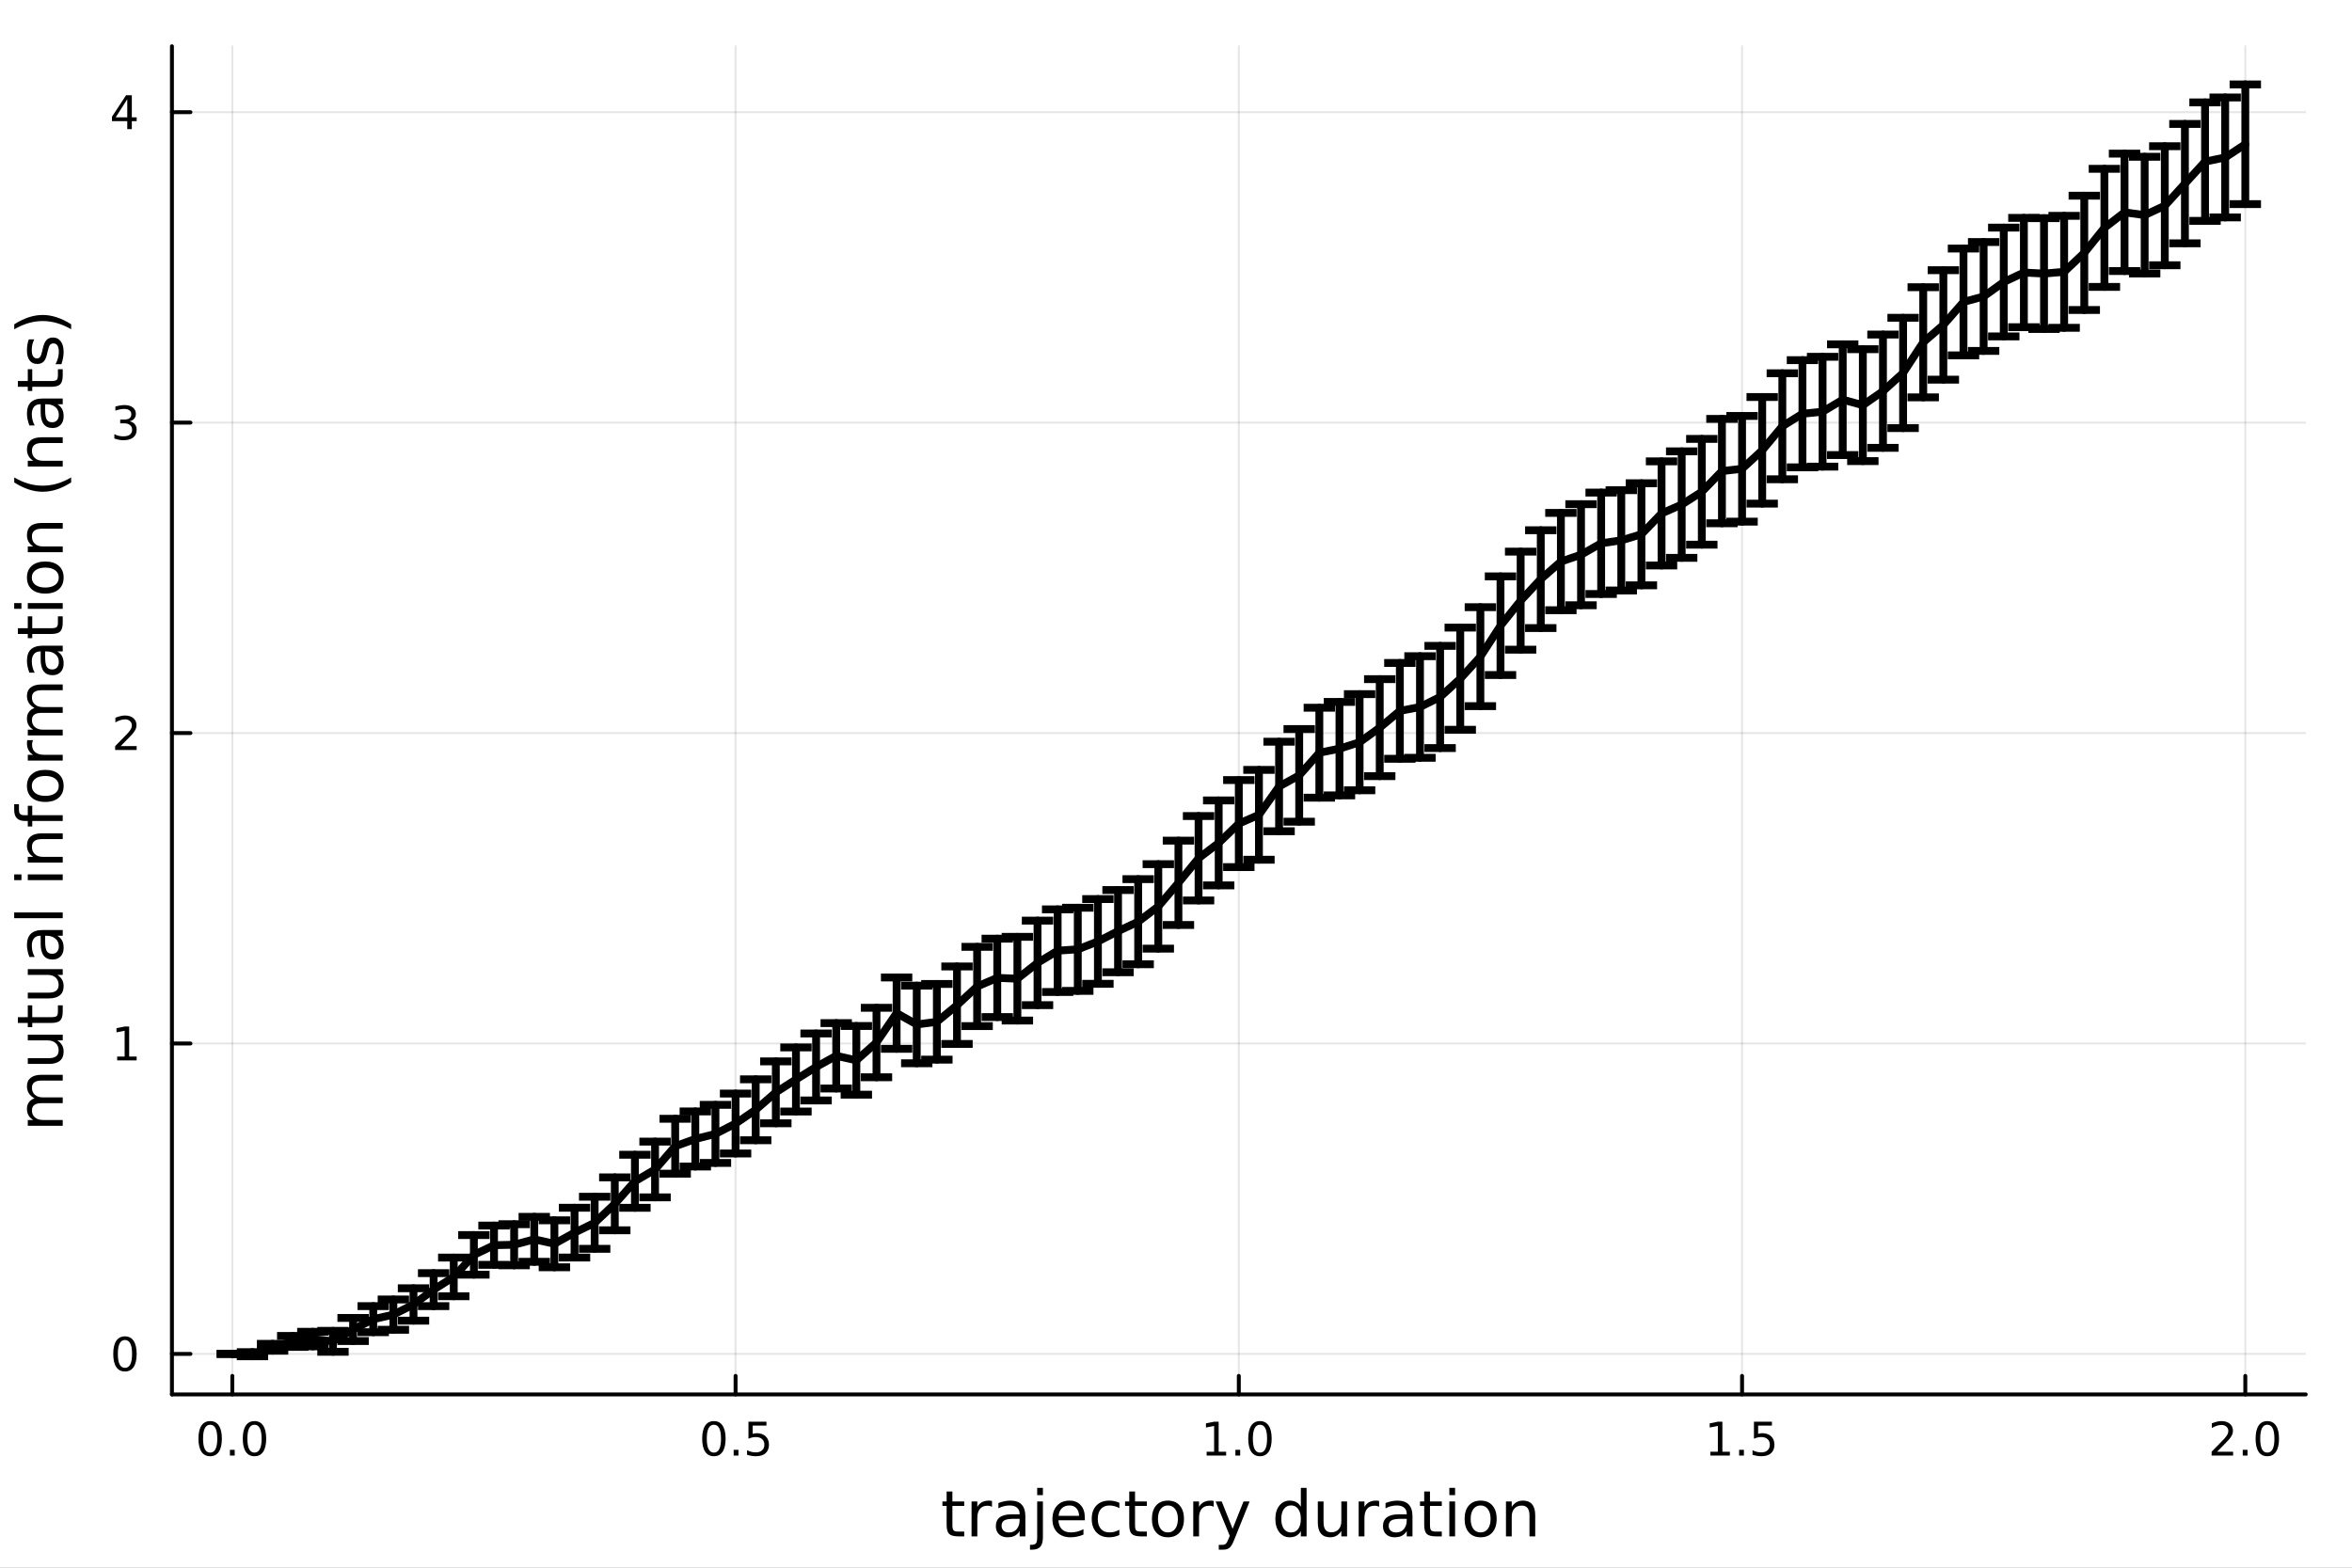 <?xml version="1.0" encoding="utf-8"?>
<svg xmlns="http://www.w3.org/2000/svg" xmlns:xlink="http://www.w3.org/1999/xlink" width="600" height="400" viewBox="0 0 2400 1600">
<rect x="0" y="0" width="2400" height="1600" fill="#808080" stroke="none"/>
<defs>
  <clipPath id="clip090">
    <rect x="0" y="0" width="2400" height="1600"/>
  </clipPath>
</defs>
<path clip-path="url(#clip090)" d="M0 1600 L2400 1600 L2400 0 L0 0  Z" fill="#ffffff" fill-rule="evenodd" fill-opacity="1"/>
<defs>
  <clipPath id="clip091">
    <rect x="480" y="0" width="1681" height="1600"/>
  </clipPath>
</defs>
<path clip-path="url(#clip090)" d="M175.445 1423.18 L2352.76 1423.18 L2352.76 47.244 L175.445 47.244  Z" fill="#ffffff" fill-rule="evenodd" fill-opacity="1"/>
<defs>
  <clipPath id="clip092">
    <rect x="175" y="47" width="2178" height="1377"/>
  </clipPath>
</defs>
<polyline clip-path="url(#clip092)" style="stroke:#000000; stroke-linecap:round; stroke-linejoin:round; stroke-width:2; stroke-opacity:0.1; fill:none" points="237.067,1423.18 237.067,47.244 "/>
<polyline clip-path="url(#clip092)" style="stroke:#000000; stroke-linecap:round; stroke-linejoin:round; stroke-width:2; stroke-opacity:0.1; fill:none" points="750.584,1423.18 750.584,47.244 "/>
<polyline clip-path="url(#clip092)" style="stroke:#000000; stroke-linecap:round; stroke-linejoin:round; stroke-width:2; stroke-opacity:0.1; fill:none" points="1264.1,1423.18 1264.1,47.244 "/>
<polyline clip-path="url(#clip092)" style="stroke:#000000; stroke-linecap:round; stroke-linejoin:round; stroke-width:2; stroke-opacity:0.1; fill:none" points="1777.62,1423.18 1777.62,47.244 "/>
<polyline clip-path="url(#clip092)" style="stroke:#000000; stroke-linecap:round; stroke-linejoin:round; stroke-width:2; stroke-opacity:0.1; fill:none" points="2291.13,1423.18 2291.13,47.244 "/>
<polyline clip-path="url(#clip090)" style="stroke:#000000; stroke-linecap:round; stroke-linejoin:round; stroke-width:4; stroke-opacity:1; fill:none" points="175.445,1423.18 2352.76,1423.18 "/>
<polyline clip-path="url(#clip090)" style="stroke:#000000; stroke-linecap:round; stroke-linejoin:round; stroke-width:4; stroke-opacity:1; fill:none" points="237.067,1423.18 237.067,1404.28 "/>
<polyline clip-path="url(#clip090)" style="stroke:#000000; stroke-linecap:round; stroke-linejoin:round; stroke-width:4; stroke-opacity:1; fill:none" points="750.584,1423.18 750.584,1404.28 "/>
<polyline clip-path="url(#clip090)" style="stroke:#000000; stroke-linecap:round; stroke-linejoin:round; stroke-width:4; stroke-opacity:1; fill:none" points="1264.1,1423.18 1264.1,1404.28 "/>
<polyline clip-path="url(#clip090)" style="stroke:#000000; stroke-linecap:round; stroke-linejoin:round; stroke-width:4; stroke-opacity:1; fill:none" points="1777.62,1423.18 1777.62,1404.28 "/>
<polyline clip-path="url(#clip090)" style="stroke:#000000; stroke-linecap:round; stroke-linejoin:round; stroke-width:4; stroke-opacity:1; fill:none" points="2291.13,1423.18 2291.13,1404.28 "/>
<path clip-path="url(#clip090)" d="M214.452 1454.1 Q210.84 1454.1 209.012 1457.66 Q207.206 1461.2 207.206 1468.33 Q207.206 1475.44 209.012 1479.01 Q210.84 1482.55 214.452 1482.55 Q218.086 1482.55 219.891 1479.01 Q221.72 1475.44 221.72 1468.33 Q221.72 1461.2 219.891 1457.66 Q218.086 1454.1 214.452 1454.1 M214.452 1450.39 Q220.262 1450.39 223.317 1455 Q226.396 1459.58 226.396 1468.33 Q226.396 1477.06 223.317 1481.67 Q220.262 1486.25 214.452 1486.25 Q208.641 1486.25 205.563 1481.67 Q202.507 1477.06 202.507 1468.33 Q202.507 1459.58 205.563 1455 Q208.641 1450.39 214.452 1450.39 Z" fill="#000000" fill-rule="nonzero" fill-opacity="1" /><path clip-path="url(#clip090)" d="M234.614 1479.7 L239.498 1479.7 L239.498 1485.58 L234.614 1485.58 L234.614 1479.7 Z" fill="#000000" fill-rule="nonzero" fill-opacity="1" /><path clip-path="url(#clip090)" d="M259.683 1454.1 Q256.072 1454.1 254.243 1457.66 Q252.437 1461.2 252.437 1468.33 Q252.437 1475.44 254.243 1479.01 Q256.072 1482.55 259.683 1482.55 Q263.317 1482.55 265.123 1479.01 Q266.951 1475.44 266.951 1468.33 Q266.951 1461.2 265.123 1457.66 Q263.317 1454.1 259.683 1454.1 M259.683 1450.39 Q265.493 1450.39 268.549 1455 Q271.627 1459.58 271.627 1468.33 Q271.627 1477.06 268.549 1481.67 Q265.493 1486.25 259.683 1486.25 Q253.873 1486.25 250.794 1481.67 Q247.738 1477.06 247.738 1468.33 Q247.738 1459.58 250.794 1455 Q253.873 1450.39 259.683 1450.39 Z" fill="#000000" fill-rule="nonzero" fill-opacity="1" /><path clip-path="url(#clip090)" d="M728.466 1454.1 Q724.855 1454.1 723.026 1457.66 Q721.221 1461.2 721.221 1468.33 Q721.221 1475.44 723.026 1479.01 Q724.855 1482.55 728.466 1482.55 Q732.1 1482.55 733.906 1479.01 Q735.734 1475.44 735.734 1468.33 Q735.734 1461.2 733.906 1457.66 Q732.1 1454.1 728.466 1454.1 M728.466 1450.39 Q734.276 1450.39 737.332 1455 Q740.41 1459.58 740.41 1468.33 Q740.41 1477.06 737.332 1481.67 Q734.276 1486.25 728.466 1486.25 Q722.656 1486.25 719.577 1481.67 Q716.522 1477.06 716.522 1468.33 Q716.522 1459.58 719.577 1455 Q722.656 1450.39 728.466 1450.39 Z" fill="#000000" fill-rule="nonzero" fill-opacity="1" /><path clip-path="url(#clip090)" d="M748.628 1479.7 L753.512 1479.7 L753.512 1485.58 L748.628 1485.58 L748.628 1479.7 Z" fill="#000000" fill-rule="nonzero" fill-opacity="1" /><path clip-path="url(#clip090)" d="M763.744 1451.02 L782.1 1451.02 L782.1 1454.96 L768.026 1454.96 L768.026 1463.43 Q769.044 1463.08 770.063 1462.92 Q771.081 1462.73 772.1 1462.73 Q777.887 1462.73 781.267 1465.9 Q784.646 1469.08 784.646 1474.49 Q784.646 1480.07 781.174 1483.17 Q777.702 1486.25 771.382 1486.25 Q769.206 1486.25 766.938 1485.88 Q764.693 1485.51 762.285 1484.77 L762.285 1480.07 Q764.369 1481.2 766.591 1481.76 Q768.813 1482.32 771.29 1482.32 Q775.294 1482.32 777.632 1480.21 Q779.97 1478.1 779.97 1474.49 Q779.97 1470.88 777.632 1468.77 Q775.294 1466.67 771.29 1466.67 Q769.415 1466.67 767.54 1467.08 Q765.688 1467.5 763.744 1468.38 L763.744 1451.02 Z" fill="#000000" fill-rule="nonzero" fill-opacity="1" /><path clip-path="url(#clip090)" d="M1231.25 1481.64 L1238.89 1481.64 L1238.89 1455.28 L1230.58 1456.95 L1230.58 1452.69 L1238.85 1451.02 L1243.52 1451.02 L1243.52 1481.64 L1251.16 1481.64 L1251.16 1485.58 L1231.25 1485.58 L1231.25 1481.64 Z" fill="#000000" fill-rule="nonzero" fill-opacity="1" /><path clip-path="url(#clip090)" d="M1260.61 1479.7 L1265.49 1479.7 L1265.49 1485.58 L1260.61 1485.58 L1260.61 1479.7 Z" fill="#000000" fill-rule="nonzero" fill-opacity="1" /><path clip-path="url(#clip090)" d="M1285.67 1454.1 Q1282.06 1454.1 1280.23 1457.66 Q1278.43 1461.2 1278.43 1468.33 Q1278.43 1475.44 1280.23 1479.01 Q1282.06 1482.55 1285.67 1482.55 Q1289.31 1482.55 1291.11 1479.01 Q1292.94 1475.44 1292.94 1468.33 Q1292.94 1461.2 1291.11 1457.66 Q1289.31 1454.1 1285.67 1454.1 M1285.67 1450.39 Q1291.48 1450.39 1294.54 1455 Q1297.62 1459.58 1297.62 1468.33 Q1297.62 1477.06 1294.54 1481.67 Q1291.48 1486.25 1285.67 1486.25 Q1279.86 1486.25 1276.79 1481.67 Q1273.73 1477.06 1273.73 1468.33 Q1273.73 1459.58 1276.79 1455 Q1279.86 1450.39 1285.67 1450.39 Z" fill="#000000" fill-rule="nonzero" fill-opacity="1" /><path clip-path="url(#clip090)" d="M1745.27 1481.64 L1752.91 1481.64 L1752.91 1455.28 L1744.6 1456.95 L1744.6 1452.69 L1752.86 1451.02 L1757.54 1451.02 L1757.54 1481.64 L1765.18 1481.64 L1765.18 1485.58 L1745.27 1485.58 L1745.27 1481.64 Z" fill="#000000" fill-rule="nonzero" fill-opacity="1" /><path clip-path="url(#clip090)" d="M1774.62 1479.7 L1779.5 1479.7 L1779.5 1485.58 L1774.62 1485.58 L1774.62 1479.7 Z" fill="#000000" fill-rule="nonzero" fill-opacity="1" /><path clip-path="url(#clip090)" d="M1789.74 1451.02 L1808.09 1451.02 L1808.09 1454.96 L1794.02 1454.96 L1794.02 1463.43 Q1795.04 1463.08 1796.05 1462.92 Q1797.07 1462.73 1798.09 1462.73 Q1803.88 1462.73 1807.26 1465.9 Q1810.64 1469.08 1810.64 1474.49 Q1810.64 1480.07 1807.17 1483.17 Q1803.69 1486.25 1797.37 1486.25 Q1795.2 1486.25 1792.93 1485.88 Q1790.68 1485.51 1788.28 1484.77 L1788.28 1480.07 Q1790.36 1481.2 1792.58 1481.76 Q1794.8 1482.32 1797.28 1482.32 Q1801.29 1482.32 1803.62 1480.21 Q1805.96 1478.1 1805.96 1474.49 Q1805.96 1470.88 1803.62 1468.77 Q1801.29 1466.67 1797.28 1466.67 Q1795.41 1466.67 1793.53 1467.08 Q1791.68 1467.5 1789.74 1468.38 L1789.74 1451.02 Z" fill="#000000" fill-rule="nonzero" fill-opacity="1" /><path clip-path="url(#clip090)" d="M2262.37 1481.64 L2278.69 1481.64 L2278.69 1485.58 L2256.75 1485.58 L2256.75 1481.64 Q2259.41 1478.89 2263.99 1474.26 Q2268.6 1469.61 2269.78 1468.27 Q2272.03 1465.74 2272.9 1464.01 Q2273.81 1462.25 2273.81 1460.56 Q2273.81 1457.8 2271.86 1456.07 Q2269.94 1454.33 2266.84 1454.33 Q2264.64 1454.33 2262.19 1455.09 Q2259.76 1455.86 2256.98 1457.41 L2256.98 1452.69 Q2259.8 1451.55 2262.26 1450.97 Q2264.71 1450.39 2266.75 1450.39 Q2272.12 1450.39 2275.31 1453.08 Q2278.51 1455.77 2278.51 1460.26 Q2278.51 1462.39 2277.7 1464.31 Q2276.91 1466.2 2274.8 1468.8 Q2274.22 1469.47 2271.12 1472.69 Q2268.02 1475.88 2262.37 1481.64 Z" fill="#000000" fill-rule="nonzero" fill-opacity="1" /><path clip-path="url(#clip090)" d="M2288.51 1479.7 L2293.39 1479.7 L2293.39 1485.58 L2288.51 1485.58 L2288.51 1479.7 Z" fill="#000000" fill-rule="nonzero" fill-opacity="1" /><path clip-path="url(#clip090)" d="M2313.58 1454.1 Q2309.96 1454.1 2308.14 1457.66 Q2306.33 1461.2 2306.33 1468.33 Q2306.33 1475.44 2308.14 1479.01 Q2309.96 1482.55 2313.58 1482.55 Q2317.21 1482.55 2319.02 1479.01 Q2320.84 1475.44 2320.84 1468.33 Q2320.84 1461.2 2319.02 1457.66 Q2317.21 1454.1 2313.58 1454.1 M2313.58 1450.39 Q2319.39 1450.39 2322.44 1455 Q2325.52 1459.58 2325.52 1468.33 Q2325.52 1477.06 2322.44 1481.67 Q2319.39 1486.25 2313.58 1486.25 Q2307.77 1486.25 2304.69 1481.67 Q2301.63 1477.06 2301.63 1468.33 Q2301.63 1459.58 2304.69 1455 Q2307.77 1450.39 2313.58 1450.39 Z" fill="#000000" fill-rule="nonzero" fill-opacity="1" /><path clip-path="url(#clip090)" d="M971.835 1522.27 L971.835 1532.4 L983.898 1532.4 L983.898 1536.95 L971.835 1536.95 L971.835 1556.3 Q971.835 1560.66 973.013 1561.9 Q974.222 1563.14 977.882 1563.14 L983.898 1563.14 L983.898 1568.04 L977.882 1568.04 Q971.103 1568.04 968.525 1565.53 Q965.947 1562.98 965.947 1556.3 L965.947 1536.95 L961.65 1536.95 L961.65 1532.4 L965.947 1532.4 L965.947 1522.27 L971.835 1522.27 Z" fill="#000000" fill-rule="nonzero" fill-opacity="1" /><path clip-path="url(#clip090)" d="M1012.26 1537.87 Q1011.27 1537.3 1010.09 1537.04 Q1008.95 1536.76 1007.55 1536.76 Q1002.58 1536.76 999.908 1540 Q997.266 1543.22 997.266 1549.27 L997.266 1568.04 L991.378 1568.04 L991.378 1532.4 L997.266 1532.4 L997.266 1537.93 Q999.112 1534.69 1002.07 1533.13 Q1005.03 1531.54 1009.27 1531.54 Q1009.87 1531.54 1010.6 1531.63 Q1011.33 1531.7 1012.23 1531.85 L1012.26 1537.87 Z" fill="#000000" fill-rule="nonzero" fill-opacity="1" /><path clip-path="url(#clip090)" d="M1034.6 1550.12 Q1027.5 1550.12 1024.77 1551.75 Q1022.03 1553.37 1022.03 1557.29 Q1022.03 1560.4 1024.07 1562.25 Q1026.13 1564.07 1029.67 1564.07 Q1034.54 1564.07 1037.47 1560.63 Q1040.43 1557.16 1040.43 1551.43 L1040.43 1550.12 L1034.6 1550.12 M1046.28 1547.71 L1046.28 1568.04 L1040.43 1568.04 L1040.43 1562.63 Q1038.42 1565.88 1035.43 1567.44 Q1032.44 1568.97 1028.11 1568.97 Q1022.63 1568.97 1019.39 1565.91 Q1016.17 1562.82 1016.17 1557.67 Q1016.17 1551.65 1020.18 1548.6 Q1024.22 1545.54 1032.21 1545.54 L1040.43 1545.54 L1040.43 1544.97 Q1040.43 1540.93 1037.75 1538.73 Q1035.11 1536.5 1030.3 1536.5 Q1027.25 1536.5 1024.35 1537.23 Q1021.46 1537.97 1018.78 1539.43 L1018.78 1534.02 Q1022 1532.78 1025.02 1532.17 Q1028.04 1531.54 1030.91 1531.54 Q1038.64 1531.54 1042.46 1535.55 Q1046.28 1539.56 1046.28 1547.71 Z" fill="#000000" fill-rule="nonzero" fill-opacity="1" /><path clip-path="url(#clip090)" d="M1058.35 1532.4 L1064.2 1532.4 L1064.2 1568.68 Q1064.2 1575.49 1061.59 1578.55 Q1059.01 1581.6 1053.25 1581.6 L1051.02 1581.6 L1051.02 1576.64 L1052.58 1576.64 Q1055.93 1576.64 1057.14 1575.08 Q1058.35 1573.55 1058.35 1568.68 L1058.35 1532.4 M1058.35 1518.52 L1064.2 1518.52 L1064.2 1525.93 L1058.35 1525.93 L1058.35 1518.52 Z" fill="#000000" fill-rule="nonzero" fill-opacity="1" /><path clip-path="url(#clip090)" d="M1106.95 1548.76 L1106.95 1551.62 L1080.02 1551.62 Q1080.4 1557.67 1083.65 1560.85 Q1086.93 1564 1092.75 1564 Q1096.13 1564 1099.28 1563.17 Q1102.46 1562.35 1105.58 1560.69 L1105.58 1566.23 Q1102.43 1567.57 1099.12 1568.27 Q1095.81 1568.97 1092.4 1568.97 Q1083.87 1568.97 1078.87 1564 Q1073.91 1559.04 1073.91 1550.57 Q1073.91 1541.82 1078.62 1536.69 Q1083.36 1531.54 1091.38 1531.54 Q1098.58 1531.54 1102.75 1536.18 Q1106.95 1540.8 1106.95 1548.76 M1101.09 1547.04 Q1101.03 1542.23 1098.39 1539.37 Q1095.78 1536.5 1091.45 1536.5 Q1086.55 1536.5 1083.59 1539.27 Q1080.66 1542.04 1080.21 1547.07 L1101.09 1547.04 Z" fill="#000000" fill-rule="nonzero" fill-opacity="1" /><path clip-path="url(#clip090)" d="M1142.21 1533.76 L1142.21 1539.24 Q1139.73 1537.87 1137.22 1537.2 Q1134.73 1536.5 1132.19 1536.5 Q1126.49 1536.5 1123.34 1540.13 Q1120.19 1543.73 1120.19 1550.25 Q1120.19 1556.78 1123.34 1560.4 Q1126.49 1564 1132.19 1564 Q1134.73 1564 1137.22 1563.33 Q1139.73 1562.63 1142.21 1561.26 L1142.21 1566.68 Q1139.76 1567.82 1137.12 1568.39 Q1134.51 1568.97 1131.55 1568.97 Q1123.5 1568.97 1118.76 1563.91 Q1114.01 1558.85 1114.01 1550.25 Q1114.01 1541.53 1118.79 1536.53 Q1123.59 1531.54 1131.93 1531.54 Q1134.64 1531.54 1137.22 1532.11 Q1139.79 1532.65 1142.21 1533.76 Z" fill="#000000" fill-rule="nonzero" fill-opacity="1" /><path clip-path="url(#clip090)" d="M1158.19 1522.27 L1158.19 1532.4 L1170.25 1532.4 L1170.25 1536.95 L1158.19 1536.95 L1158.19 1556.3 Q1158.19 1560.66 1159.37 1561.9 Q1160.58 1563.14 1164.24 1563.14 L1170.25 1563.14 L1170.25 1568.04 L1164.24 1568.04 Q1157.46 1568.04 1154.88 1565.53 Q1152.3 1562.98 1152.3 1556.3 L1152.3 1536.95 L1148.01 1536.95 L1148.01 1532.4 L1152.3 1532.4 L1152.3 1522.27 L1158.19 1522.27 Z" fill="#000000" fill-rule="nonzero" fill-opacity="1" /><path clip-path="url(#clip090)" d="M1191.77 1536.5 Q1187.06 1536.5 1184.32 1540.19 Q1181.59 1543.85 1181.59 1550.25 Q1181.59 1556.65 1184.29 1560.34 Q1187.03 1564 1191.77 1564 Q1196.45 1564 1199.19 1560.31 Q1201.92 1556.62 1201.92 1550.25 Q1201.92 1543.92 1199.19 1540.23 Q1196.45 1536.5 1191.77 1536.5 M1191.77 1531.54 Q1199.41 1531.54 1203.77 1536.5 Q1208.13 1541.47 1208.13 1550.25 Q1208.13 1559 1203.77 1564 Q1199.41 1568.97 1191.77 1568.97 Q1184.1 1568.97 1179.74 1564 Q1175.41 1559 1175.41 1550.25 Q1175.41 1541.47 1179.74 1536.5 Q1184.1 1531.54 1191.77 1531.54 Z" fill="#000000" fill-rule="nonzero" fill-opacity="1" /><path clip-path="url(#clip090)" d="M1238.49 1537.87 Q1237.51 1537.3 1236.33 1537.04 Q1235.18 1536.76 1233.78 1536.76 Q1228.82 1536.76 1226.15 1540 Q1223.5 1543.22 1223.5 1549.27 L1223.5 1568.04 L1217.61 1568.04 L1217.61 1532.4 L1223.5 1532.4 L1223.5 1537.93 Q1225.35 1534.69 1228.31 1533.13 Q1231.27 1531.54 1235.5 1531.54 Q1236.11 1531.54 1236.84 1531.63 Q1237.57 1531.7 1238.46 1531.85 L1238.49 1537.87 Z" fill="#000000" fill-rule="nonzero" fill-opacity="1" /><path clip-path="url(#clip090)" d="M1259.47 1571.35 Q1256.99 1577.72 1254.63 1579.66 Q1252.28 1581.6 1248.33 1581.6 L1243.65 1581.6 L1243.65 1576.7 L1247.09 1576.7 Q1249.51 1576.7 1250.84 1575.56 Q1252.18 1574.41 1253.8 1570.14 L1254.85 1567.47 L1240.44 1532.4 L1246.64 1532.4 L1257.78 1560.28 L1268.92 1532.4 L1275.13 1532.4 L1259.47 1571.35 Z" fill="#000000" fill-rule="nonzero" fill-opacity="1" /><path clip-path="url(#clip090)" d="M1327.39 1537.81 L1327.39 1518.52 L1333.25 1518.52 L1333.25 1568.04 L1327.39 1568.04 L1327.39 1562.7 Q1325.55 1565.88 1322.71 1567.44 Q1319.91 1568.97 1315.97 1568.97 Q1309.5 1568.97 1305.43 1563.81 Q1301.39 1558.65 1301.39 1550.25 Q1301.39 1541.85 1305.43 1536.69 Q1309.5 1531.54 1315.97 1531.54 Q1319.91 1531.54 1322.71 1533.1 Q1325.55 1534.62 1327.39 1537.81 M1307.44 1550.25 Q1307.44 1556.71 1310.08 1560.4 Q1312.75 1564.07 1317.4 1564.07 Q1322.04 1564.07 1324.72 1560.4 Q1327.39 1556.71 1327.39 1550.25 Q1327.39 1543.79 1324.72 1540.13 Q1322.04 1536.44 1317.4 1536.44 Q1312.75 1536.44 1310.08 1540.13 Q1307.44 1543.79 1307.44 1550.25 Z" fill="#000000" fill-rule="nonzero" fill-opacity="1" /><path clip-path="url(#clip090)" d="M1344.71 1553.98 L1344.71 1532.4 L1350.56 1532.4 L1350.56 1553.75 Q1350.56 1558.81 1352.54 1561.36 Q1354.51 1563.87 1358.46 1563.87 Q1363.2 1563.87 1365.94 1560.85 Q1368.71 1557.83 1368.71 1552.61 L1368.71 1532.4 L1374.56 1532.4 L1374.56 1568.04 L1368.71 1568.04 L1368.71 1562.57 Q1366.57 1565.82 1363.74 1567.41 Q1360.94 1568.97 1357.21 1568.97 Q1351.07 1568.97 1347.89 1565.15 Q1344.71 1561.33 1344.71 1553.98 M1359.44 1531.54 L1359.44 1531.54 Z" fill="#000000" fill-rule="nonzero" fill-opacity="1" /><path clip-path="url(#clip090)" d="M1407.28 1537.87 Q1406.29 1537.3 1405.12 1537.04 Q1403.97 1536.76 1402.57 1536.76 Q1397.61 1536.76 1394.93 1540 Q1392.29 1543.22 1392.29 1549.27 L1392.29 1568.04 L1386.4 1568.04 L1386.4 1532.4 L1392.29 1532.4 L1392.29 1537.93 Q1394.14 1534.69 1397.1 1533.13 Q1400.06 1531.54 1404.29 1531.54 Q1404.89 1531.54 1405.63 1531.63 Q1406.36 1531.7 1407.25 1531.85 L1407.28 1537.87 Z" fill="#000000" fill-rule="nonzero" fill-opacity="1" /><path clip-path="url(#clip090)" d="M1429.62 1550.12 Q1422.53 1550.12 1419.79 1551.75 Q1417.05 1553.37 1417.05 1557.29 Q1417.05 1560.4 1419.09 1562.25 Q1421.16 1564.07 1424.69 1564.07 Q1429.56 1564.07 1432.49 1560.63 Q1435.45 1557.16 1435.45 1551.43 L1435.45 1550.12 L1429.62 1550.12 M1441.31 1547.71 L1441.31 1568.04 L1435.45 1568.04 L1435.45 1562.63 Q1433.44 1565.88 1430.45 1567.44 Q1427.46 1568.97 1423.13 1568.97 Q1417.66 1568.97 1414.41 1565.91 Q1411.2 1562.82 1411.2 1557.67 Q1411.2 1551.65 1415.21 1548.6 Q1419.25 1545.54 1427.24 1545.54 L1435.45 1545.54 L1435.45 1544.97 Q1435.45 1540.93 1432.78 1538.73 Q1430.13 1536.5 1425.33 1536.5 Q1422.27 1536.5 1419.38 1537.23 Q1416.48 1537.97 1413.81 1539.43 L1413.81 1534.02 Q1417.02 1532.78 1420.04 1532.17 Q1423.07 1531.54 1425.93 1531.54 Q1433.67 1531.54 1437.49 1535.55 Q1441.31 1539.56 1441.31 1547.71 Z" fill="#000000" fill-rule="nonzero" fill-opacity="1" /><path clip-path="url(#clip090)" d="M1459.16 1522.27 L1459.16 1532.4 L1471.22 1532.4 L1471.22 1536.95 L1459.16 1536.95 L1459.16 1556.3 Q1459.16 1560.66 1460.34 1561.9 Q1461.55 1563.14 1465.21 1563.14 L1471.22 1563.14 L1471.22 1568.04 L1465.21 1568.04 Q1458.43 1568.04 1455.85 1565.53 Q1453.27 1562.98 1453.27 1556.3 L1453.27 1536.95 L1448.98 1536.95 L1448.98 1532.4 L1453.27 1532.4 L1453.27 1522.27 L1459.16 1522.27 Z" fill="#000000" fill-rule="nonzero" fill-opacity="1" /><path clip-path="url(#clip090)" d="M1478.93 1532.4 L1484.78 1532.4 L1484.78 1568.04 L1478.93 1568.04 L1478.93 1532.4 M1478.93 1518.52 L1484.78 1518.52 L1484.78 1525.93 L1478.93 1525.93 L1478.93 1518.52 Z" fill="#000000" fill-rule="nonzero" fill-opacity="1" /><path clip-path="url(#clip090)" d="M1510.85 1536.5 Q1506.14 1536.5 1503.4 1540.19 Q1500.67 1543.85 1500.67 1550.25 Q1500.67 1556.65 1503.37 1560.34 Q1506.11 1564 1510.85 1564 Q1515.53 1564 1518.27 1560.31 Q1521 1556.62 1521 1550.25 Q1521 1543.92 1518.27 1540.23 Q1515.53 1536.5 1510.85 1536.5 M1510.85 1531.54 Q1518.49 1531.54 1522.85 1536.5 Q1527.21 1541.47 1527.21 1550.25 Q1527.21 1559 1522.85 1564 Q1518.49 1568.97 1510.85 1568.97 Q1503.18 1568.97 1498.82 1564 Q1494.49 1559 1494.49 1550.25 Q1494.49 1541.47 1498.82 1536.5 Q1503.18 1531.54 1510.85 1531.54 Z" fill="#000000" fill-rule="nonzero" fill-opacity="1" /><path clip-path="url(#clip090)" d="M1566.55 1546.53 L1566.55 1568.04 L1560.69 1568.04 L1560.69 1546.72 Q1560.69 1541.66 1558.72 1539.14 Q1556.75 1536.63 1552.8 1536.63 Q1548.06 1536.63 1545.32 1539.65 Q1542.58 1542.68 1542.58 1547.9 L1542.58 1568.04 L1536.7 1568.04 L1536.7 1532.4 L1542.58 1532.4 L1542.58 1537.93 Q1544.68 1534.72 1547.52 1533.13 Q1550.38 1531.54 1554.11 1531.54 Q1560.25 1531.54 1563.4 1535.36 Q1566.55 1539.14 1566.55 1546.53 Z" fill="#000000" fill-rule="nonzero" fill-opacity="1" /><polyline clip-path="url(#clip092)" style="stroke:#000000; stroke-linecap:round; stroke-linejoin:round; stroke-width:2; stroke-opacity:0.1; fill:none" points="175.445,1381.81 2352.76,1381.81 "/>
<polyline clip-path="url(#clip092)" style="stroke:#000000; stroke-linecap:round; stroke-linejoin:round; stroke-width:2; stroke-opacity:0.1; fill:none" points="175.445,1064.99 2352.76,1064.99 "/>
<polyline clip-path="url(#clip092)" style="stroke:#000000; stroke-linecap:round; stroke-linejoin:round; stroke-width:2; stroke-opacity:0.1; fill:none" points="175.445,748.158 2352.76,748.158 "/>
<polyline clip-path="url(#clip092)" style="stroke:#000000; stroke-linecap:round; stroke-linejoin:round; stroke-width:2; stroke-opacity:0.1; fill:none" points="175.445,431.331 2352.76,431.331 "/>
<polyline clip-path="url(#clip092)" style="stroke:#000000; stroke-linecap:round; stroke-linejoin:round; stroke-width:2; stroke-opacity:0.1; fill:none" points="175.445,114.503 2352.76,114.503 "/>
<polyline clip-path="url(#clip090)" style="stroke:#000000; stroke-linecap:round; stroke-linejoin:round; stroke-width:4; stroke-opacity:1; fill:none" points="175.445,1423.18 175.445,47.244 "/>
<polyline clip-path="url(#clip090)" style="stroke:#000000; stroke-linecap:round; stroke-linejoin:round; stroke-width:4; stroke-opacity:1; fill:none" points="175.445,1381.81 194.343,1381.81 "/>
<polyline clip-path="url(#clip090)" style="stroke:#000000; stroke-linecap:round; stroke-linejoin:round; stroke-width:4; stroke-opacity:1; fill:none" points="175.445,1064.99 194.343,1064.99 "/>
<polyline clip-path="url(#clip090)" style="stroke:#000000; stroke-linecap:round; stroke-linejoin:round; stroke-width:4; stroke-opacity:1; fill:none" points="175.445,748.158 194.343,748.158 "/>
<polyline clip-path="url(#clip090)" style="stroke:#000000; stroke-linecap:round; stroke-linejoin:round; stroke-width:4; stroke-opacity:1; fill:none" points="175.445,431.331 194.343,431.331 "/>
<polyline clip-path="url(#clip090)" style="stroke:#000000; stroke-linecap:round; stroke-linejoin:round; stroke-width:4; stroke-opacity:1; fill:none" points="175.445,114.503 194.343,114.503 "/>
<path clip-path="url(#clip090)" d="M127.501 1367.61 Q123.89 1367.61 122.061 1371.18 Q120.255 1374.72 120.255 1381.85 Q120.255 1388.95 122.061 1392.52 Q123.89 1396.06 127.501 1396.06 Q131.135 1396.06 132.941 1392.52 Q134.769 1388.95 134.769 1381.85 Q134.769 1374.72 132.941 1371.18 Q131.135 1367.61 127.501 1367.61 M127.501 1363.91 Q133.311 1363.91 136.367 1368.51 Q139.445 1373.1 139.445 1381.85 Q139.445 1390.57 136.367 1395.18 Q133.311 1399.76 127.501 1399.76 Q121.691 1399.76 118.612 1395.18 Q115.556 1390.57 115.556 1381.85 Q115.556 1373.1 118.612 1368.51 Q121.691 1363.91 127.501 1363.91 Z" fill="#000000" fill-rule="nonzero" fill-opacity="1" /><path clip-path="url(#clip090)" d="M119.538 1078.33 L127.177 1078.33 L127.177 1051.96 L118.867 1053.63 L118.867 1049.37 L127.13 1047.71 L131.806 1047.71 L131.806 1078.33 L139.445 1078.33 L139.445 1082.27 L119.538 1082.27 L119.538 1078.33 Z" fill="#000000" fill-rule="nonzero" fill-opacity="1" /><path clip-path="url(#clip090)" d="M123.126 761.503 L139.445 761.503 L139.445 765.438 L117.501 765.438 L117.501 761.503 Q120.163 758.748 124.746 754.119 Q129.353 749.466 130.533 748.123 Q132.779 745.6 133.658 743.864 Q134.561 742.105 134.561 740.415 Q134.561 737.66 132.617 735.924 Q130.695 734.188 127.593 734.188 Q125.394 734.188 122.941 734.952 Q120.51 735.716 117.732 737.267 L117.732 732.545 Q120.556 731.41 123.01 730.832 Q125.464 730.253 127.501 730.253 Q132.871 730.253 136.066 732.938 Q139.26 735.623 139.26 740.114 Q139.26 742.244 138.45 744.165 Q137.663 746.063 135.556 748.656 Q134.978 749.327 131.876 752.545 Q128.774 755.739 123.126 761.503 Z" fill="#000000" fill-rule="nonzero" fill-opacity="1" /><path clip-path="url(#clip090)" d="M132.316 429.976 Q135.672 430.694 137.547 432.962 Q139.445 435.231 139.445 438.564 Q139.445 443.68 135.927 446.481 Q132.408 449.282 125.927 449.282 Q123.751 449.282 121.436 448.842 Q119.144 448.425 116.691 447.569 L116.691 443.055 Q118.635 444.189 120.95 444.768 Q123.265 445.347 125.788 445.347 Q130.186 445.347 132.478 443.611 Q134.792 441.874 134.792 438.564 Q134.792 435.509 132.64 433.796 Q130.51 432.06 126.691 432.06 L122.663 432.06 L122.663 428.217 L126.876 428.217 Q130.325 428.217 132.154 426.851 Q133.982 425.462 133.982 422.87 Q133.982 420.208 132.084 418.796 Q130.209 417.361 126.691 417.361 Q124.769 417.361 122.57 417.777 Q120.371 418.194 117.732 419.074 L117.732 414.907 Q120.394 414.166 122.709 413.796 Q125.047 413.426 127.107 413.426 Q132.431 413.426 135.533 415.856 Q138.635 418.263 138.635 422.384 Q138.635 425.254 136.992 427.245 Q135.348 429.212 132.316 429.976 Z" fill="#000000" fill-rule="nonzero" fill-opacity="1" /><path clip-path="url(#clip090)" d="M129.862 101.297 L118.056 119.746 L129.862 119.746 L129.862 101.297 M128.635 97.223 L134.515 97.223 L134.515 119.746 L139.445 119.746 L139.445 123.635 L134.515 123.635 L134.515 131.783 L129.862 131.783 L129.862 123.635 L114.26 123.635 L114.26 119.121 L128.635 97.223 Z" fill="#000000" fill-rule="nonzero" fill-opacity="1" /><path clip-path="url(#clip090)" d="M35.199 1120.99 Q31.253 1118.79 29.375 1115.74 Q27.497 1112.68 27.497 1108.54 Q27.497 1102.97 31.412 1099.95 Q35.295 1096.93 42.488 1096.93 L64.004 1096.93 L64.004 1102.82 L42.679 1102.82 Q37.555 1102.82 35.072 1104.63 Q32.589 1106.44 32.589 1110.17 Q32.589 1114.72 35.613 1117.36 Q38.637 1120 43.857 1120 L64.004 1120 L64.004 1125.89 L42.679 1125.89 Q37.523 1125.89 35.072 1127.71 Q32.589 1129.52 32.589 1133.31 Q32.589 1137.8 35.645 1140.44 Q38.669 1143.08 43.857 1143.08 L64.004 1143.08 L64.004 1148.97 L28.356 1148.97 L28.356 1143.08 L33.894 1143.08 Q30.616 1141.07 29.056 1138.27 Q27.497 1135.47 27.497 1131.62 Q27.497 1127.74 29.47 1125.03 Q31.444 1122.29 35.199 1120.99 Z" fill="#000000" fill-rule="nonzero" fill-opacity="1" /><path clip-path="url(#clip090)" d="M49.936 1085.85 L28.356 1085.85 L28.356 1079.99 L49.713 1079.99 Q54.774 1079.99 57.32 1078.02 Q59.835 1076.05 59.835 1072.1 Q59.835 1067.36 56.811 1064.62 Q53.787 1061.85 48.567 1061.85 L28.356 1061.85 L28.356 1056 L64.004 1056 L64.004 1061.85 L58.53 1061.85 Q61.776 1063.98 63.368 1066.82 Q64.927 1069.62 64.927 1073.34 Q64.927 1079.49 61.108 1082.67 Q57.288 1085.85 49.936 1085.85 M27.497 1071.11 L27.497 1071.11 Z" fill="#000000" fill-rule="nonzero" fill-opacity="1" /><path clip-path="url(#clip090)" d="M18.235 1038.14 L28.356 1038.14 L28.356 1026.08 L32.908 1026.08 L32.908 1038.14 L52.259 1038.14 Q56.62 1038.14 57.861 1036.96 Q59.103 1035.75 59.103 1032.09 L59.103 1026.08 L64.004 1026.08 L64.004 1032.09 Q64.004 1038.87 61.49 1041.45 Q58.943 1044.03 52.259 1044.03 L32.908 1044.03 L32.908 1048.33 L28.356 1048.33 L28.356 1044.03 L18.235 1044.03 L18.235 1038.14 Z" fill="#000000" fill-rule="nonzero" fill-opacity="1" /><path clip-path="url(#clip090)" d="M49.936 1018.98 L28.356 1018.98 L28.356 1013.12 L49.713 1013.12 Q54.774 1013.12 57.32 1011.15 Q59.835 1009.18 59.835 1005.23 Q59.835 1000.49 56.811 997.75 Q53.787 994.981 48.567 994.981 L28.356 994.981 L28.356 989.124 L64.004 989.124 L64.004 994.981 L58.53 994.981 Q61.776 997.113 63.368 999.946 Q64.927 1002.75 64.927 1006.47 Q64.927 1012.61 61.108 1015.8 Q57.288 1018.98 49.936 1018.98 M27.497 1004.24 L27.497 1004.24 Z" fill="#000000" fill-rule="nonzero" fill-opacity="1" /><path clip-path="url(#clip090)" d="M46.085 960.86 Q46.085 967.958 47.708 970.695 Q49.331 973.433 53.246 973.433 Q56.365 973.433 58.211 971.396 Q60.026 969.327 60.026 965.794 Q60.026 960.924 56.588 957.996 Q53.119 955.036 47.39 955.036 L46.085 955.036 L46.085 960.86 M43.666 949.179 L64.004 949.179 L64.004 955.036 L58.593 955.036 Q61.84 957.041 63.399 960.033 Q64.927 963.025 64.927 967.353 Q64.927 972.828 61.872 976.074 Q58.784 979.289 53.628 979.289 Q47.612 979.289 44.557 975.279 Q41.501 971.236 41.501 963.247 L41.501 955.036 L40.928 955.036 Q36.886 955.036 34.69 957.709 Q32.462 960.351 32.462 965.157 Q32.462 968.213 33.194 971.109 Q33.926 974.006 35.39 976.679 L29.98 976.679 Q28.738 973.464 28.133 970.441 Q27.497 967.417 27.497 964.552 Q27.497 956.818 31.507 952.999 Q35.518 949.179 43.666 949.179 Z" fill="#000000" fill-rule="nonzero" fill-opacity="1" /><path clip-path="url(#clip090)" d="M14.479 937.116 L14.479 931.26 L64.004 931.26 L64.004 937.116 L14.479 937.116 Z" fill="#000000" fill-rule="nonzero" fill-opacity="1" /><path clip-path="url(#clip090)" d="M28.356 898.285 L28.356 892.429 L64.004 892.429 L64.004 898.285 L28.356 898.285 M14.479 898.285 L14.479 892.429 L21.895 892.429 L21.895 898.285 L14.479 898.285 Z" fill="#000000" fill-rule="nonzero" fill-opacity="1" /><path clip-path="url(#clip090)" d="M42.488 850.543 L64.004 850.543 L64.004 856.399 L42.679 856.399 Q37.618 856.399 35.104 858.372 Q32.589 860.346 32.589 864.293 Q32.589 869.035 35.613 871.772 Q38.637 874.51 43.857 874.51 L64.004 874.51 L64.004 880.398 L28.356 880.398 L28.356 874.51 L33.894 874.51 Q30.68 872.409 29.088 869.576 Q27.497 866.712 27.497 862.988 Q27.497 856.845 31.316 853.694 Q35.104 850.543 42.488 850.543 Z" fill="#000000" fill-rule="nonzero" fill-opacity="1" /><path clip-path="url(#clip090)" d="M14.479 820.815 L19.349 820.815 L19.349 826.417 Q19.349 829.568 20.622 830.809 Q21.895 832.018 25.205 832.018 L28.356 832.018 L28.356 822.374 L32.908 822.374 L32.908 832.018 L64.004 832.018 L64.004 837.907 L32.908 837.907 L32.908 843.509 L28.356 843.509 L28.356 837.907 L25.874 837.907 Q19.922 837.907 17.216 835.138 Q14.479 832.369 14.479 826.353 L14.479 820.815 Z" fill="#000000" fill-rule="nonzero" fill-opacity="1" /><path clip-path="url(#clip090)" d="M32.462 802.1 Q32.462 806.81 36.154 809.548 Q39.815 812.285 46.212 812.285 Q52.609 812.285 56.302 809.579 Q59.962 806.842 59.962 802.1 Q59.962 797.421 56.27 794.684 Q52.578 791.946 46.212 791.946 Q39.878 791.946 36.186 794.684 Q32.462 797.421 32.462 802.1 M27.497 802.1 Q27.497 794.461 32.462 790.1 Q37.427 785.74 46.212 785.74 Q54.965 785.74 59.962 790.1 Q64.927 794.461 64.927 802.1 Q64.927 809.77 59.962 814.131 Q54.965 818.459 46.212 818.459 Q37.427 818.459 32.462 814.131 Q27.497 809.77 27.497 802.1 Z" fill="#000000" fill-rule="nonzero" fill-opacity="1" /><path clip-path="url(#clip090)" d="M33.831 755.375 Q33.258 756.362 33.003 757.54 Q32.717 758.686 32.717 760.086 Q32.717 765.051 35.963 767.725 Q39.178 770.367 45.225 770.367 L64.004 770.367 L64.004 776.255 L28.356 776.255 L28.356 770.367 L33.894 770.367 Q30.648 768.521 29.088 765.56 Q27.497 762.6 27.497 758.367 Q27.497 757.762 27.592 757.03 Q27.656 756.298 27.815 755.407 L33.831 755.375 Z" fill="#000000" fill-rule="nonzero" fill-opacity="1" /><path clip-path="url(#clip090)" d="M35.199 722.624 Q31.253 720.428 29.375 717.372 Q27.497 714.317 27.497 710.179 Q27.497 704.609 31.412 701.585 Q35.295 698.561 42.488 698.561 L64.004 698.561 L64.004 704.45 L42.679 704.45 Q37.555 704.45 35.072 706.264 Q32.589 708.078 32.589 711.802 Q32.589 716.354 35.613 718.995 Q38.637 721.637 43.857 721.637 L64.004 721.637 L64.004 727.525 L42.679 727.525 Q37.523 727.525 35.072 729.34 Q32.589 731.154 32.589 734.941 Q32.589 739.429 35.645 742.071 Q38.669 744.713 43.857 744.713 L64.004 744.713 L64.004 750.601 L28.356 750.601 L28.356 744.713 L33.894 744.713 Q30.616 742.708 29.056 739.907 Q27.497 737.106 27.497 733.255 Q27.497 729.371 29.47 726.666 Q31.444 723.929 35.199 722.624 Z" fill="#000000" fill-rule="nonzero" fill-opacity="1" /><path clip-path="url(#clip090)" d="M46.085 670.68 Q46.085 677.777 47.708 680.515 Q49.331 683.252 53.246 683.252 Q56.365 683.252 58.211 681.215 Q60.026 679.146 60.026 675.613 Q60.026 670.743 56.588 667.815 Q53.119 664.855 47.39 664.855 L46.085 664.855 L46.085 670.68 M43.666 658.999 L64.004 658.999 L64.004 664.855 L58.593 664.855 Q61.84 666.86 63.399 669.852 Q64.927 672.844 64.927 677.173 Q64.927 682.647 61.872 685.894 Q58.784 689.108 53.628 689.108 Q47.612 689.108 44.557 685.098 Q41.501 681.056 41.501 673.067 L41.501 664.855 L40.928 664.855 Q36.886 664.855 34.69 667.529 Q32.462 670.17 32.462 674.976 Q32.462 678.032 33.194 680.928 Q33.926 683.825 35.39 686.498 L29.98 686.498 Q28.738 683.284 28.133 680.26 Q27.497 677.236 27.497 674.372 Q27.497 666.637 31.507 662.818 Q35.518 658.999 43.666 658.999 Z" fill="#000000" fill-rule="nonzero" fill-opacity="1" /><path clip-path="url(#clip090)" d="M18.235 641.143 L28.356 641.143 L28.356 629.08 L32.908 629.08 L32.908 641.143 L52.259 641.143 Q56.62 641.143 57.861 639.965 Q59.103 638.756 59.103 635.095 L59.103 629.08 L64.004 629.08 L64.004 635.095 Q64.004 641.875 61.49 644.453 Q58.943 647.031 52.259 647.031 L32.908 647.031 L32.908 651.328 L28.356 651.328 L28.356 647.031 L18.235 647.031 L18.235 641.143 Z" fill="#000000" fill-rule="nonzero" fill-opacity="1" /><path clip-path="url(#clip090)" d="M28.356 621.377 L28.356 615.521 L64.004 615.521 L64.004 621.377 L28.356 621.377 M14.479 621.377 L14.479 615.521 L21.895 615.521 L21.895 621.377 L14.479 621.377 Z" fill="#000000" fill-rule="nonzero" fill-opacity="1" /><path clip-path="url(#clip090)" d="M32.462 589.453 Q32.462 594.164 36.154 596.901 Q39.815 599.638 46.212 599.638 Q52.609 599.638 56.302 596.933 Q59.962 594.196 59.962 589.453 Q59.962 584.774 56.27 582.037 Q52.578 579.3 46.212 579.3 Q39.878 579.3 36.186 582.037 Q32.462 584.774 32.462 589.453 M27.497 589.453 Q27.497 581.814 32.462 577.454 Q37.427 573.093 46.212 573.093 Q54.965 573.093 59.962 577.454 Q64.927 581.814 64.927 589.453 Q64.927 597.124 59.962 601.484 Q54.965 605.813 46.212 605.813 Q37.427 605.813 32.462 601.484 Q27.497 597.124 27.497 589.453 Z" fill="#000000" fill-rule="nonzero" fill-opacity="1" /><path clip-path="url(#clip090)" d="M42.488 533.753 L64.004 533.753 L64.004 539.61 L42.679 539.61 Q37.618 539.61 35.104 541.583 Q32.589 543.556 32.589 547.503 Q32.589 552.246 35.613 554.983 Q38.637 557.72 43.857 557.72 L64.004 557.72 L64.004 563.608 L28.356 563.608 L28.356 557.72 L33.894 557.72 Q30.68 555.619 29.088 552.787 Q27.497 549.922 27.497 546.198 Q27.497 540.055 31.316 536.904 Q35.104 533.753 42.488 533.753 Z" fill="#000000" fill-rule="nonzero" fill-opacity="1" /><path clip-path="url(#clip090)" d="M14.543 487.284 Q21.863 491.549 29.025 493.617 Q36.186 495.686 43.538 495.686 Q50.891 495.686 58.116 493.617 Q65.309 491.517 72.598 487.284 L72.598 492.376 Q65.118 497.15 57.893 499.538 Q50.668 501.893 43.538 501.893 Q36.441 501.893 29.247 499.538 Q22.054 497.182 14.543 492.376 L14.543 487.284 Z" fill="#000000" fill-rule="nonzero" fill-opacity="1" /><path clip-path="url(#clip090)" d="M42.488 446.288 L64.004 446.288 L64.004 452.145 L42.679 452.145 Q37.618 452.145 35.104 454.118 Q32.589 456.092 32.589 460.038 Q32.589 464.781 35.613 467.518 Q38.637 470.255 43.857 470.255 L64.004 470.255 L64.004 476.144 L28.356 476.144 L28.356 470.255 L33.894 470.255 Q30.68 468.155 29.088 465.322 Q27.497 462.457 27.497 458.733 Q27.497 452.591 31.316 449.439 Q35.104 446.288 42.488 446.288 Z" fill="#000000" fill-rule="nonzero" fill-opacity="1" /><path clip-path="url(#clip090)" d="M46.085 418.407 Q46.085 425.504 47.708 428.242 Q49.331 430.979 53.246 430.979 Q56.365 430.979 58.211 428.942 Q60.026 426.873 60.026 423.34 Q60.026 418.47 56.588 415.542 Q53.119 412.582 47.39 412.582 L46.085 412.582 L46.085 418.407 M43.666 406.726 L64.004 406.726 L64.004 412.582 L58.593 412.582 Q61.84 414.587 63.399 417.579 Q64.927 420.571 64.927 424.9 Q64.927 430.374 61.872 433.621 Q58.784 436.835 53.628 436.835 Q47.612 436.835 44.557 432.825 Q41.501 428.783 41.501 420.794 L41.501 412.582 L40.928 412.582 Q36.886 412.582 34.69 415.256 Q32.462 417.897 32.462 422.704 Q32.462 425.759 33.194 428.655 Q33.926 431.552 35.39 434.225 L29.98 434.225 Q28.738 431.011 28.133 427.987 Q27.497 424.963 27.497 422.099 Q27.497 414.364 31.507 410.545 Q35.518 406.726 43.666 406.726 Z" fill="#000000" fill-rule="nonzero" fill-opacity="1" /><path clip-path="url(#clip090)" d="M18.235 388.87 L28.356 388.87 L28.356 376.807 L32.908 376.807 L32.908 388.87 L52.259 388.87 Q56.62 388.87 57.861 387.692 Q59.103 386.483 59.103 382.822 L59.103 376.807 L64.004 376.807 L64.004 382.822 Q64.004 389.602 61.49 392.18 Q58.943 394.758 52.259 394.758 L32.908 394.758 L32.908 399.055 L28.356 399.055 L28.356 394.758 L18.235 394.758 L18.235 388.87 Z" fill="#000000" fill-rule="nonzero" fill-opacity="1" /><path clip-path="url(#clip090)" d="M29.407 346.379 L34.945 346.379 Q33.672 348.861 33.035 351.535 Q32.398 354.209 32.398 357.073 Q32.398 361.434 33.735 363.63 Q35.072 365.794 37.746 365.794 Q39.783 365.794 40.96 364.235 Q42.106 362.675 43.157 357.964 L43.602 355.959 Q44.939 349.721 47.39 347.111 Q49.809 344.469 54.169 344.469 Q59.134 344.469 62.031 348.416 Q64.927 352.331 64.927 359.206 Q64.927 362.07 64.354 365.189 Q63.813 368.277 62.699 371.714 L56.652 371.714 Q58.339 368.468 59.198 365.317 Q60.026 362.166 60.026 359.078 Q60.026 354.941 58.625 352.713 Q57.193 350.485 54.615 350.485 Q52.228 350.485 50.955 352.108 Q49.681 353.699 48.504 359.142 L48.026 361.179 Q46.88 366.622 44.525 369.041 Q42.138 371.46 38 371.46 Q32.971 371.46 30.234 367.895 Q27.497 364.33 27.497 357.773 Q27.497 354.527 27.974 351.662 Q28.452 348.798 29.407 346.379 Z" fill="#000000" fill-rule="nonzero" fill-opacity="1" /><path clip-path="url(#clip090)" d="M14.543 336.066 L14.543 330.974 Q22.054 326.199 29.247 323.844 Q36.441 321.457 43.538 321.457 Q50.668 321.457 57.893 323.844 Q65.118 326.199 72.598 330.974 L72.598 336.066 Q65.309 331.833 58.116 329.764 Q50.891 327.664 43.538 327.664 Q36.186 327.664 29.025 329.764 Q21.863 331.833 14.543 336.066 Z" fill="#000000" fill-rule="nonzero" fill-opacity="1" /><polyline clip-path="url(#clip092)" style="stroke:#000000; stroke-linecap:round; stroke-linejoin:round; stroke-width:8; stroke-opacity:1; fill:none" points="237.067,1381.81 257.608,1382.13 278.149,1375.06 298.689,1369.07 319.23,1366.67 339.771,1368.96 360.311,1356.89 380.852,1346.35 401.393,1341.73 421.933,1331.35 442.474,1316.21 463.015,1303.23 483.555,1280.73 504.096,1270.88 524.637,1270.41 545.177,1264.86 565.718,1269.42 586.259,1258.05 606.799,1247.99 627.34,1228.65 647.881,1205.62 668.421,1193.59 688.962,1169.85 709.503,1162.46 730.043,1157.26 750.584,1146.69 771.125,1132.66 791.665,1114.85 812.206,1101.72 832.747,1088.96 853.287,1077.57 873.828,1082.19 894.369,1064.01 914.909,1034.03 935.45,1045.57 955.991,1042.87 976.531,1025.92 997.072,1006.8 1017.61,998.024 1038.15,998.869 1058.69,982.733 1079.23,970.276 1099.78,968.878 1120.32,960.839 1140.86,950.33 1161.4,940.694 1181.94,925.088 1202.48,901.009 1223.02,875.947 1243.56,860.284 1264.1,840.56 1284.64,831.608 1305.18,802.687 1325.72,791.355 1346.26,768.219 1366.8,764.091 1387.34,757.51 1407.89,742.637 1428.43,725.524 1448.97,721.569 1469.51,711.333 1490.05,692.674 1510.59,670.196 1531.13,638.598 1551.67,613.034 1572.21,591.088 1592.75,573.136 1613.29,566.151 1633.83,554.492 1654.37,551.468 1674.91,545.296 1695.45,523.995 1716,514.999 1736.54,501.928 1757.08,480.8 1777.62,478.465 1798.16,459.61 1818.7,435.054 1839.24,422.278 1859.78,420.201 1880.32,407.93 1900.86,413.497 1921.4,399.256 1941.94,380.624 1962.48,349.341 1983.02,331.626 2003.56,308.182 2024.11,302.585 2044.65,287.831 2065.19,278.155 2085.73,279.217 2106.27,277.429 2126.81,258.052 2147.35,232.555 2167.89,216.701 2188.43,219.559 2208.97,209.976 2229.51,187.413 2250.05,164.963 2270.59,160.684 2291.13,147.251 "/>
<polyline clip-path="url(#clip092)" style="stroke:#000000; stroke-linecap:round; stroke-linejoin:round; stroke-width:8; stroke-opacity:1; fill:none" points="237.067,1381.81 237.067,1381.81 "/>
<polyline clip-path="url(#clip092)" style="stroke:#000000; stroke-linecap:round; stroke-linejoin:round; stroke-width:8; stroke-opacity:1; fill:none" points="257.608,1384.24 257.608,1380.03 "/>
<polyline clip-path="url(#clip092)" style="stroke:#000000; stroke-linecap:round; stroke-linejoin:round; stroke-width:8; stroke-opacity:1; fill:none" points="278.149,1378.56 278.149,1371.55 "/>
<polyline clip-path="url(#clip092)" style="stroke:#000000; stroke-linecap:round; stroke-linejoin:round; stroke-width:8; stroke-opacity:1; fill:none" points="298.689,1374.66 298.689,1363.48 "/>
<polyline clip-path="url(#clip092)" style="stroke:#000000; stroke-linecap:round; stroke-linejoin:round; stroke-width:8; stroke-opacity:1; fill:none" points="319.23,1374.1 319.23,1359.24 "/>
<polyline clip-path="url(#clip092)" style="stroke:#000000; stroke-linecap:round; stroke-linejoin:round; stroke-width:8; stroke-opacity:1; fill:none" points="339.771,1379.65 339.771,1358.28 "/>
<polyline clip-path="url(#clip092)" style="stroke:#000000; stroke-linecap:round; stroke-linejoin:round; stroke-width:8; stroke-opacity:1; fill:none" points="360.311,1368.68 360.311,1345.1 "/>
<polyline clip-path="url(#clip092)" style="stroke:#000000; stroke-linecap:round; stroke-linejoin:round; stroke-width:8; stroke-opacity:1; fill:none" points="380.852,1359.65 380.852,1333.05 "/>
<polyline clip-path="url(#clip092)" style="stroke:#000000; stroke-linecap:round; stroke-linejoin:round; stroke-width:8; stroke-opacity:1; fill:none" points="401.393,1357.19 401.393,1326.27 "/>
<polyline clip-path="url(#clip092)" style="stroke:#000000; stroke-linecap:round; stroke-linejoin:round; stroke-width:8; stroke-opacity:1; fill:none" points="421.933,1347.89 421.933,1314.82 "/>
<polyline clip-path="url(#clip092)" style="stroke:#000000; stroke-linecap:round; stroke-linejoin:round; stroke-width:8; stroke-opacity:1; fill:none" points="442.474,1333.05 442.474,1299.38 "/>
<polyline clip-path="url(#clip092)" style="stroke:#000000; stroke-linecap:round; stroke-linejoin:round; stroke-width:8; stroke-opacity:1; fill:none" points="463.015,1322.95 463.015,1283.51 "/>
<polyline clip-path="url(#clip092)" style="stroke:#000000; stroke-linecap:round; stroke-linejoin:round; stroke-width:8; stroke-opacity:1; fill:none" points="483.555,1300.94 483.555,1260.52 "/>
<polyline clip-path="url(#clip092)" style="stroke:#000000; stroke-linecap:round; stroke-linejoin:round; stroke-width:8; stroke-opacity:1; fill:none" points="504.096,1290.91 504.096,1250.84 "/>
<polyline clip-path="url(#clip092)" style="stroke:#000000; stroke-linecap:round; stroke-linejoin:round; stroke-width:8; stroke-opacity:1; fill:none" points="524.637,1291.38 524.637,1249.43 "/>
<polyline clip-path="url(#clip092)" style="stroke:#000000; stroke-linecap:round; stroke-linejoin:round; stroke-width:8; stroke-opacity:1; fill:none" points="545.177,1287.81 545.177,1241.92 "/>
<polyline clip-path="url(#clip092)" style="stroke:#000000; stroke-linecap:round; stroke-linejoin:round; stroke-width:8; stroke-opacity:1; fill:none" points="565.718,1293.39 565.718,1245.46 "/>
<polyline clip-path="url(#clip092)" style="stroke:#000000; stroke-linecap:round; stroke-linejoin:round; stroke-width:8; stroke-opacity:1; fill:none" points="586.259,1283.46 586.259,1232.64 "/>
<polyline clip-path="url(#clip092)" style="stroke:#000000; stroke-linecap:round; stroke-linejoin:round; stroke-width:8; stroke-opacity:1; fill:none" points="606.799,1274.56 606.799,1221.41 "/>
<polyline clip-path="url(#clip092)" style="stroke:#000000; stroke-linecap:round; stroke-linejoin:round; stroke-width:8; stroke-opacity:1; fill:none" points="627.34,1255.65 627.34,1201.64 "/>
<polyline clip-path="url(#clip092)" style="stroke:#000000; stroke-linecap:round; stroke-linejoin:round; stroke-width:8; stroke-opacity:1; fill:none" points="647.881,1232.69 647.881,1178.55 "/>
<polyline clip-path="url(#clip092)" style="stroke:#000000; stroke-linecap:round; stroke-linejoin:round; stroke-width:8; stroke-opacity:1; fill:none" points="668.421,1222.04 668.421,1165.14 "/>
<polyline clip-path="url(#clip092)" style="stroke:#000000; stroke-linecap:round; stroke-linejoin:round; stroke-width:8; stroke-opacity:1; fill:none" points="688.962,1197.87 688.962,1141.84 "/>
<polyline clip-path="url(#clip092)" style="stroke:#000000; stroke-linecap:round; stroke-linejoin:round; stroke-width:8; stroke-opacity:1; fill:none" points="709.503,1190.57 709.503,1134.34 "/>
<polyline clip-path="url(#clip092)" style="stroke:#000000; stroke-linecap:round; stroke-linejoin:round; stroke-width:8; stroke-opacity:1; fill:none" points="730.043,1186.9 730.043,1127.62 "/>
<polyline clip-path="url(#clip092)" style="stroke:#000000; stroke-linecap:round; stroke-linejoin:round; stroke-width:8; stroke-opacity:1; fill:none" points="750.584,1177.26 750.584,1116.11 "/>
<polyline clip-path="url(#clip092)" style="stroke:#000000; stroke-linecap:round; stroke-linejoin:round; stroke-width:8; stroke-opacity:1; fill:none" points="771.125,1163.75 771.125,1101.56 "/>
<polyline clip-path="url(#clip092)" style="stroke:#000000; stroke-linecap:round; stroke-linejoin:round; stroke-width:8; stroke-opacity:1; fill:none" points="791.665,1146.44 791.665,1083.25 "/>
<polyline clip-path="url(#clip092)" style="stroke:#000000; stroke-linecap:round; stroke-linejoin:round; stroke-width:8; stroke-opacity:1; fill:none" points="812.206,1134.43 812.206,1069 "/>
<polyline clip-path="url(#clip092)" style="stroke:#000000; stroke-linecap:round; stroke-linejoin:round; stroke-width:8; stroke-opacity:1; fill:none" points="832.747,1123.14 832.747,1054.78 "/>
<polyline clip-path="url(#clip092)" style="stroke:#000000; stroke-linecap:round; stroke-linejoin:round; stroke-width:8; stroke-opacity:1; fill:none" points="853.287,1110.94 853.287,1044.2 "/>
<polyline clip-path="url(#clip092)" style="stroke:#000000; stroke-linecap:round; stroke-linejoin:round; stroke-width:8; stroke-opacity:1; fill:none" points="873.828,1117.24 873.828,1047.14 "/>
<polyline clip-path="url(#clip092)" style="stroke:#000000; stroke-linecap:round; stroke-linejoin:round; stroke-width:8; stroke-opacity:1; fill:none" points="894.369,1099.47 894.369,1028.56 "/>
<polyline clip-path="url(#clip092)" style="stroke:#000000; stroke-linecap:round; stroke-linejoin:round; stroke-width:8; stroke-opacity:1; fill:none" points="914.909,1070.43 914.909,997.63 "/>
<polyline clip-path="url(#clip092)" style="stroke:#000000; stroke-linecap:round; stroke-linejoin:round; stroke-width:8; stroke-opacity:1; fill:none" points="935.45,1085.18 935.45,1005.96 "/>
<polyline clip-path="url(#clip092)" style="stroke:#000000; stroke-linecap:round; stroke-linejoin:round; stroke-width:8; stroke-opacity:1; fill:none" points="955.991,1081.49 955.991,1004.24 "/>
<polyline clip-path="url(#clip092)" style="stroke:#000000; stroke-linecap:round; stroke-linejoin:round; stroke-width:8; stroke-opacity:1; fill:none" points="976.531,1065.46 976.531,986.38 "/>
<polyline clip-path="url(#clip092)" style="stroke:#000000; stroke-linecap:round; stroke-linejoin:round; stroke-width:8; stroke-opacity:1; fill:none" points="997.072,1047.25 997.072,966.359 "/>
<polyline clip-path="url(#clip092)" style="stroke:#000000; stroke-linecap:round; stroke-linejoin:round; stroke-width:8; stroke-opacity:1; fill:none" points="1017.61,1038.02 1017.61,958.029 "/>
<polyline clip-path="url(#clip092)" style="stroke:#000000; stroke-linecap:round; stroke-linejoin:round; stroke-width:8; stroke-opacity:1; fill:none" points="1038.15,1041.59 1038.15,956.15 "/>
<polyline clip-path="url(#clip092)" style="stroke:#000000; stroke-linecap:round; stroke-linejoin:round; stroke-width:8; stroke-opacity:1; fill:none" points="1058.69,1025.86 1058.69,939.609 "/>
<polyline clip-path="url(#clip092)" style="stroke:#000000; stroke-linecap:round; stroke-linejoin:round; stroke-width:8; stroke-opacity:1; fill:none" points="1079.23,1012.44 1079.23,928.117 "/>
<polyline clip-path="url(#clip092)" style="stroke:#000000; stroke-linecap:round; stroke-linejoin:round; stroke-width:8; stroke-opacity:1; fill:none" points="1099.78,1011.31 1099.78,926.45 "/>
<polyline clip-path="url(#clip092)" style="stroke:#000000; stroke-linecap:round; stroke-linejoin:round; stroke-width:8; stroke-opacity:1; fill:none" points="1120.32,1004.08 1120.32,917.601 "/>
<polyline clip-path="url(#clip092)" style="stroke:#000000; stroke-linecap:round; stroke-linejoin:round; stroke-width:8; stroke-opacity:1; fill:none" points="1140.86,992.283 1140.86,908.376 "/>
<polyline clip-path="url(#clip092)" style="stroke:#000000; stroke-linecap:round; stroke-linejoin:round; stroke-width:8; stroke-opacity:1; fill:none" points="1161.4,984.129 1161.4,897.259 "/>
<polyline clip-path="url(#clip092)" style="stroke:#000000; stroke-linecap:round; stroke-linejoin:round; stroke-width:8; stroke-opacity:1; fill:none" points="1181.94,968.193 1181.94,881.983 "/>
<polyline clip-path="url(#clip092)" style="stroke:#000000; stroke-linecap:round; stroke-linejoin:round; stroke-width:8; stroke-opacity:1; fill:none" points="1202.48,944.048 1202.48,857.97 "/>
<polyline clip-path="url(#clip092)" style="stroke:#000000; stroke-linecap:round; stroke-linejoin:round; stroke-width:8; stroke-opacity:1; fill:none" points="1223.02,919.026 1223.02,832.868 "/>
<polyline clip-path="url(#clip092)" style="stroke:#000000; stroke-linecap:round; stroke-linejoin:round; stroke-width:8; stroke-opacity:1; fill:none" points="1243.56,903.632 1243.56,816.937 "/>
<polyline clip-path="url(#clip092)" style="stroke:#000000; stroke-linecap:round; stroke-linejoin:round; stroke-width:8; stroke-opacity:1; fill:none" points="1264.1,884.972 1264.1,796.148 "/>
<polyline clip-path="url(#clip092)" style="stroke:#000000; stroke-linecap:round; stroke-linejoin:round; stroke-width:8; stroke-opacity:1; fill:none" points="1284.64,877.45 1284.64,785.765 "/>
<polyline clip-path="url(#clip092)" style="stroke:#000000; stroke-linecap:round; stroke-linejoin:round; stroke-width:8; stroke-opacity:1; fill:none" points="1305.18,848.372 1305.18,757.002 "/>
<polyline clip-path="url(#clip092)" style="stroke:#000000; stroke-linecap:round; stroke-linejoin:round; stroke-width:8; stroke-opacity:1; fill:none" points="1325.72,838.635 1325.72,744.075 "/>
<polyline clip-path="url(#clip092)" style="stroke:#000000; stroke-linecap:round; stroke-linejoin:round; stroke-width:8; stroke-opacity:1; fill:none" points="1346.26,814.12 1346.26,722.317 "/>
<polyline clip-path="url(#clip092)" style="stroke:#000000; stroke-linecap:round; stroke-linejoin:round; stroke-width:8; stroke-opacity:1; fill:none" points="1366.8,811.783 1366.8,716.4 "/>
<polyline clip-path="url(#clip092)" style="stroke:#000000; stroke-linecap:round; stroke-linejoin:round; stroke-width:8; stroke-opacity:1; fill:none" points="1387.34,806.569 1387.34,708.451 "/>
<polyline clip-path="url(#clip092)" style="stroke:#000000; stroke-linecap:round; stroke-linejoin:round; stroke-width:8; stroke-opacity:1; fill:none" points="1407.89,792.128 1407.89,693.145 "/>
<polyline clip-path="url(#clip092)" style="stroke:#000000; stroke-linecap:round; stroke-linejoin:round; stroke-width:8; stroke-opacity:1; fill:none" points="1428.43,774.428 1428.43,676.62 "/>
<polyline clip-path="url(#clip092)" style="stroke:#000000; stroke-linecap:round; stroke-linejoin:round; stroke-width:8; stroke-opacity:1; fill:none" points="1448.97,773.418 1448.97,669.719 "/>
<polyline clip-path="url(#clip092)" style="stroke:#000000; stroke-linecap:round; stroke-linejoin:round; stroke-width:8; stroke-opacity:1; fill:none" points="1469.51,763.477 1469.51,659.19 "/>
<polyline clip-path="url(#clip092)" style="stroke:#000000; stroke-linecap:round; stroke-linejoin:round; stroke-width:8; stroke-opacity:1; fill:none" points="1490.05,744.813 1490.05,640.535 "/>
<polyline clip-path="url(#clip092)" style="stroke:#000000; stroke-linecap:round; stroke-linejoin:round; stroke-width:8; stroke-opacity:1; fill:none" points="1510.59,720.691 1510.59,619.701 "/>
<polyline clip-path="url(#clip092)" style="stroke:#000000; stroke-linecap:round; stroke-linejoin:round; stroke-width:8; stroke-opacity:1; fill:none" points="1531.13,688.94 1531.13,588.256 "/>
<polyline clip-path="url(#clip092)" style="stroke:#000000; stroke-linecap:round; stroke-linejoin:round; stroke-width:8; stroke-opacity:1; fill:none" points="1551.67,663.064 1551.67,563.003 "/>
<polyline clip-path="url(#clip092)" style="stroke:#000000; stroke-linecap:round; stroke-linejoin:round; stroke-width:8; stroke-opacity:1; fill:none" points="1572.21,641.006 1572.21,541.17 "/>
<polyline clip-path="url(#clip092)" style="stroke:#000000; stroke-linecap:round; stroke-linejoin:round; stroke-width:8; stroke-opacity:1; fill:none" points="1592.75,622.789 1592.75,523.483 "/>
<polyline clip-path="url(#clip092)" style="stroke:#000000; stroke-linecap:round; stroke-linejoin:round; stroke-width:8; stroke-opacity:1; fill:none" points="1613.29,617.726 1613.29,514.576 "/>
<polyline clip-path="url(#clip092)" style="stroke:#000000; stroke-linecap:round; stroke-linejoin:round; stroke-width:8; stroke-opacity:1; fill:none" points="1633.83,606.245 1633.83,502.74 "/>
<polyline clip-path="url(#clip092)" style="stroke:#000000; stroke-linecap:round; stroke-linejoin:round; stroke-width:8; stroke-opacity:1; fill:none" points="1654.37,602.662 1654.37,500.274 "/>
<polyline clip-path="url(#clip092)" style="stroke:#000000; stroke-linecap:round; stroke-linejoin:round; stroke-width:8; stroke-opacity:1; fill:none" points="1674.91,597.389 1674.91,493.203 "/>
<polyline clip-path="url(#clip092)" style="stroke:#000000; stroke-linecap:round; stroke-linejoin:round; stroke-width:8; stroke-opacity:1; fill:none" points="1695.45,577.127 1695.45,470.862 "/>
<polyline clip-path="url(#clip092)" style="stroke:#000000; stroke-linecap:round; stroke-linejoin:round; stroke-width:8; stroke-opacity:1; fill:none" points="1716,569.343 1716,460.655 "/>
<polyline clip-path="url(#clip092)" style="stroke:#000000; stroke-linecap:round; stroke-linejoin:round; stroke-width:8; stroke-opacity:1; fill:none" points="1736.54,555.903 1736.54,447.953 "/>
<polyline clip-path="url(#clip092)" style="stroke:#000000; stroke-linecap:round; stroke-linejoin:round; stroke-width:8; stroke-opacity:1; fill:none" points="1757.08,534.056 1757.08,427.543 "/>
<polyline clip-path="url(#clip092)" style="stroke:#000000; stroke-linecap:round; stroke-linejoin:round; stroke-width:8; stroke-opacity:1; fill:none" points="1777.62,532.4 1777.62,424.53 "/>
<polyline clip-path="url(#clip092)" style="stroke:#000000; stroke-linecap:round; stroke-linejoin:round; stroke-width:8; stroke-opacity:1; fill:none" points="1798.16,514.011 1798.16,405.208 "/>
<polyline clip-path="url(#clip092)" style="stroke:#000000; stroke-linecap:round; stroke-linejoin:round; stroke-width:8; stroke-opacity:1; fill:none" points="1818.7,489.151 1818.7,380.958 "/>
<polyline clip-path="url(#clip092)" style="stroke:#000000; stroke-linecap:round; stroke-linejoin:round; stroke-width:8; stroke-opacity:1; fill:none" points="1839.24,476.978 1839.24,367.578 "/>
<polyline clip-path="url(#clip092)" style="stroke:#000000; stroke-linecap:round; stroke-linejoin:round; stroke-width:8; stroke-opacity:1; fill:none" points="1859.78,476.252 1859.78,364.151 "/>
<polyline clip-path="url(#clip092)" style="stroke:#000000; stroke-linecap:round; stroke-linejoin:round; stroke-width:8; stroke-opacity:1; fill:none" points="1880.32,464.435 1880.32,351.425 "/>
<polyline clip-path="url(#clip092)" style="stroke:#000000; stroke-linecap:round; stroke-linejoin:round; stroke-width:8; stroke-opacity:1; fill:none" points="1900.86,470.604 1900.86,356.391 "/>
<polyline clip-path="url(#clip092)" style="stroke:#000000; stroke-linecap:round; stroke-linejoin:round; stroke-width:8; stroke-opacity:1; fill:none" points="1921.4,457.068 1921.4,341.444 "/>
<polyline clip-path="url(#clip092)" style="stroke:#000000; stroke-linecap:round; stroke-linejoin:round; stroke-width:8; stroke-opacity:1; fill:none" points="1941.94,436.913 1941.94,324.336 "/>
<polyline clip-path="url(#clip092)" style="stroke:#000000; stroke-linecap:round; stroke-linejoin:round; stroke-width:8; stroke-opacity:1; fill:none" points="1962.48,405.545 1962.48,293.136 "/>
<polyline clip-path="url(#clip092)" style="stroke:#000000; stroke-linecap:round; stroke-linejoin:round; stroke-width:8; stroke-opacity:1; fill:none" points="1983.02,387.489 1983.02,275.763 "/>
<polyline clip-path="url(#clip092)" style="stroke:#000000; stroke-linecap:round; stroke-linejoin:round; stroke-width:8; stroke-opacity:1; fill:none" points="2003.56,362.691 2003.56,253.674 "/>
<polyline clip-path="url(#clip092)" style="stroke:#000000; stroke-linecap:round; stroke-linejoin:round; stroke-width:8; stroke-opacity:1; fill:none" points="2024.11,358.14 2024.11,247.029 "/>
<polyline clip-path="url(#clip092)" style="stroke:#000000; stroke-linecap:round; stroke-linejoin:round; stroke-width:8; stroke-opacity:1; fill:none" points="2044.65,343.35 2044.65,232.312 "/>
<polyline clip-path="url(#clip092)" style="stroke:#000000; stroke-linecap:round; stroke-linejoin:round; stroke-width:8; stroke-opacity:1; fill:none" points="2065.19,333.936 2065.19,222.375 "/>
<polyline clip-path="url(#clip092)" style="stroke:#000000; stroke-linecap:round; stroke-linejoin:round; stroke-width:8; stroke-opacity:1; fill:none" points="2085.73,335.772 2085.73,222.661 "/>
<polyline clip-path="url(#clip092)" style="stroke:#000000; stroke-linecap:round; stroke-linejoin:round; stroke-width:8; stroke-opacity:1; fill:none" points="2106.27,334.568 2106.27,220.29 "/>
<polyline clip-path="url(#clip092)" style="stroke:#000000; stroke-linecap:round; stroke-linejoin:round; stroke-width:8; stroke-opacity:1; fill:none" points="2126.81,316.38 2126.81,199.725 "/>
<polyline clip-path="url(#clip092)" style="stroke:#000000; stroke-linecap:round; stroke-linejoin:round; stroke-width:8; stroke-opacity:1; fill:none" points="2147.35,292.816 2147.35,172.294 "/>
<polyline clip-path="url(#clip092)" style="stroke:#000000; stroke-linecap:round; stroke-linejoin:round; stroke-width:8; stroke-opacity:1; fill:none" points="2167.89,276.61 2167.89,156.792 "/>
<polyline clip-path="url(#clip092)" style="stroke:#000000; stroke-linecap:round; stroke-linejoin:round; stroke-width:8; stroke-opacity:1; fill:none" points="2188.43,279.12 2188.43,159.999 "/>
<polyline clip-path="url(#clip092)" style="stroke:#000000; stroke-linecap:round; stroke-linejoin:round; stroke-width:8; stroke-opacity:1; fill:none" points="2208.97,270.724 2208.97,149.227 "/>
<polyline clip-path="url(#clip092)" style="stroke:#000000; stroke-linecap:round; stroke-linejoin:round; stroke-width:8; stroke-opacity:1; fill:none" points="2229.51,248.328 2229.51,126.498 "/>
<polyline clip-path="url(#clip092)" style="stroke:#000000; stroke-linecap:round; stroke-linejoin:round; stroke-width:8; stroke-opacity:1; fill:none" points="2250.05,225.415 2250.05,104.51 "/>
<polyline clip-path="url(#clip092)" style="stroke:#000000; stroke-linecap:round; stroke-linejoin:round; stroke-width:8; stroke-opacity:1; fill:none" points="2270.59,221.887 2270.59,99.482 "/>
<polyline clip-path="url(#clip092)" style="stroke:#000000; stroke-linecap:round; stroke-linejoin:round; stroke-width:8; stroke-opacity:1; fill:none" points="2291.13,208.317 2291.13,86.186 "/>
<line clip-path="url(#clip092)" x1="253.067" y1="1381.81" x2="221.067" y2="1381.81" style="stroke:#000000; stroke-width:8; stroke-opacity:1"/>
<line clip-path="url(#clip092)" x1="253.067" y1="1381.81" x2="221.067" y2="1381.81" style="stroke:#000000; stroke-width:8; stroke-opacity:1"/>
<line clip-path="url(#clip092)" x1="273.608" y1="1384.24" x2="241.608" y2="1384.24" style="stroke:#000000; stroke-width:8; stroke-opacity:1"/>
<line clip-path="url(#clip092)" x1="273.608" y1="1380.03" x2="241.608" y2="1380.03" style="stroke:#000000; stroke-width:8; stroke-opacity:1"/>
<line clip-path="url(#clip092)" x1="294.149" y1="1378.56" x2="262.149" y2="1378.56" style="stroke:#000000; stroke-width:8; stroke-opacity:1"/>
<line clip-path="url(#clip092)" x1="294.149" y1="1371.55" x2="262.149" y2="1371.55" style="stroke:#000000; stroke-width:8; stroke-opacity:1"/>
<line clip-path="url(#clip092)" x1="314.689" y1="1374.66" x2="282.689" y2="1374.66" style="stroke:#000000; stroke-width:8; stroke-opacity:1"/>
<line clip-path="url(#clip092)" x1="314.689" y1="1363.48" x2="282.689" y2="1363.48" style="stroke:#000000; stroke-width:8; stroke-opacity:1"/>
<line clip-path="url(#clip092)" x1="335.23" y1="1374.1" x2="303.23" y2="1374.1" style="stroke:#000000; stroke-width:8; stroke-opacity:1"/>
<line clip-path="url(#clip092)" x1="335.23" y1="1359.24" x2="303.23" y2="1359.24" style="stroke:#000000; stroke-width:8; stroke-opacity:1"/>
<line clip-path="url(#clip092)" x1="355.771" y1="1379.65" x2="323.771" y2="1379.65" style="stroke:#000000; stroke-width:8; stroke-opacity:1"/>
<line clip-path="url(#clip092)" x1="355.771" y1="1358.28" x2="323.771" y2="1358.28" style="stroke:#000000; stroke-width:8; stroke-opacity:1"/>
<line clip-path="url(#clip092)" x1="376.311" y1="1368.68" x2="344.311" y2="1368.68" style="stroke:#000000; stroke-width:8; stroke-opacity:1"/>
<line clip-path="url(#clip092)" x1="376.311" y1="1345.1" x2="344.311" y2="1345.1" style="stroke:#000000; stroke-width:8; stroke-opacity:1"/>
<line clip-path="url(#clip092)" x1="396.852" y1="1359.65" x2="364.852" y2="1359.65" style="stroke:#000000; stroke-width:8; stroke-opacity:1"/>
<line clip-path="url(#clip092)" x1="396.852" y1="1333.05" x2="364.852" y2="1333.05" style="stroke:#000000; stroke-width:8; stroke-opacity:1"/>
<line clip-path="url(#clip092)" x1="417.393" y1="1357.19" x2="385.393" y2="1357.19" style="stroke:#000000; stroke-width:8; stroke-opacity:1"/>
<line clip-path="url(#clip092)" x1="417.393" y1="1326.27" x2="385.393" y2="1326.27" style="stroke:#000000; stroke-width:8; stroke-opacity:1"/>
<line clip-path="url(#clip092)" x1="437.933" y1="1347.89" x2="405.933" y2="1347.89" style="stroke:#000000; stroke-width:8; stroke-opacity:1"/>
<line clip-path="url(#clip092)" x1="437.933" y1="1314.82" x2="405.933" y2="1314.82" style="stroke:#000000; stroke-width:8; stroke-opacity:1"/>
<line clip-path="url(#clip092)" x1="458.474" y1="1333.05" x2="426.474" y2="1333.05" style="stroke:#000000; stroke-width:8; stroke-opacity:1"/>
<line clip-path="url(#clip092)" x1="458.474" y1="1299.38" x2="426.474" y2="1299.38" style="stroke:#000000; stroke-width:8; stroke-opacity:1"/>
<line clip-path="url(#clip092)" x1="479.015" y1="1322.95" x2="447.015" y2="1322.95" style="stroke:#000000; stroke-width:8; stroke-opacity:1"/>
<line clip-path="url(#clip092)" x1="479.015" y1="1283.51" x2="447.015" y2="1283.51" style="stroke:#000000; stroke-width:8; stroke-opacity:1"/>
<line clip-path="url(#clip092)" x1="499.555" y1="1300.94" x2="467.555" y2="1300.94" style="stroke:#000000; stroke-width:8; stroke-opacity:1"/>
<line clip-path="url(#clip092)" x1="499.555" y1="1260.52" x2="467.555" y2="1260.52" style="stroke:#000000; stroke-width:8; stroke-opacity:1"/>
<line clip-path="url(#clip092)" x1="520.096" y1="1290.91" x2="488.096" y2="1290.91" style="stroke:#000000; stroke-width:8; stroke-opacity:1"/>
<line clip-path="url(#clip092)" x1="520.096" y1="1250.84" x2="488.096" y2="1250.84" style="stroke:#000000; stroke-width:8; stroke-opacity:1"/>
<line clip-path="url(#clip092)" x1="540.637" y1="1291.38" x2="508.637" y2="1291.38" style="stroke:#000000; stroke-width:8; stroke-opacity:1"/>
<line clip-path="url(#clip092)" x1="540.637" y1="1249.43" x2="508.637" y2="1249.43" style="stroke:#000000; stroke-width:8; stroke-opacity:1"/>
<line clip-path="url(#clip092)" x1="561.177" y1="1287.81" x2="529.177" y2="1287.81" style="stroke:#000000; stroke-width:8; stroke-opacity:1"/>
<line clip-path="url(#clip092)" x1="561.177" y1="1241.92" x2="529.177" y2="1241.92" style="stroke:#000000; stroke-width:8; stroke-opacity:1"/>
<line clip-path="url(#clip092)" x1="581.718" y1="1293.39" x2="549.718" y2="1293.39" style="stroke:#000000; stroke-width:8; stroke-opacity:1"/>
<line clip-path="url(#clip092)" x1="581.718" y1="1245.46" x2="549.718" y2="1245.46" style="stroke:#000000; stroke-width:8; stroke-opacity:1"/>
<line clip-path="url(#clip092)" x1="602.259" y1="1283.46" x2="570.259" y2="1283.46" style="stroke:#000000; stroke-width:8; stroke-opacity:1"/>
<line clip-path="url(#clip092)" x1="602.259" y1="1232.64" x2="570.259" y2="1232.64" style="stroke:#000000; stroke-width:8; stroke-opacity:1"/>
<line clip-path="url(#clip092)" x1="622.799" y1="1274.56" x2="590.799" y2="1274.56" style="stroke:#000000; stroke-width:8; stroke-opacity:1"/>
<line clip-path="url(#clip092)" x1="622.799" y1="1221.41" x2="590.799" y2="1221.41" style="stroke:#000000; stroke-width:8; stroke-opacity:1"/>
<line clip-path="url(#clip092)" x1="643.34" y1="1255.65" x2="611.34" y2="1255.65" style="stroke:#000000; stroke-width:8; stroke-opacity:1"/>
<line clip-path="url(#clip092)" x1="643.34" y1="1201.64" x2="611.34" y2="1201.64" style="stroke:#000000; stroke-width:8; stroke-opacity:1"/>
<line clip-path="url(#clip092)" x1="663.881" y1="1232.69" x2="631.881" y2="1232.69" style="stroke:#000000; stroke-width:8; stroke-opacity:1"/>
<line clip-path="url(#clip092)" x1="663.881" y1="1178.55" x2="631.881" y2="1178.55" style="stroke:#000000; stroke-width:8; stroke-opacity:1"/>
<line clip-path="url(#clip092)" x1="684.421" y1="1222.04" x2="652.421" y2="1222.04" style="stroke:#000000; stroke-width:8; stroke-opacity:1"/>
<line clip-path="url(#clip092)" x1="684.421" y1="1165.14" x2="652.421" y2="1165.14" style="stroke:#000000; stroke-width:8; stroke-opacity:1"/>
<line clip-path="url(#clip092)" x1="704.962" y1="1197.87" x2="672.962" y2="1197.87" style="stroke:#000000; stroke-width:8; stroke-opacity:1"/>
<line clip-path="url(#clip092)" x1="704.962" y1="1141.84" x2="672.962" y2="1141.84" style="stroke:#000000; stroke-width:8; stroke-opacity:1"/>
<line clip-path="url(#clip092)" x1="725.503" y1="1190.57" x2="693.503" y2="1190.57" style="stroke:#000000; stroke-width:8; stroke-opacity:1"/>
<line clip-path="url(#clip092)" x1="725.503" y1="1134.34" x2="693.503" y2="1134.34" style="stroke:#000000; stroke-width:8; stroke-opacity:1"/>
<line clip-path="url(#clip092)" x1="746.043" y1="1186.9" x2="714.043" y2="1186.9" style="stroke:#000000; stroke-width:8; stroke-opacity:1"/>
<line clip-path="url(#clip092)" x1="746.043" y1="1127.62" x2="714.043" y2="1127.62" style="stroke:#000000; stroke-width:8; stroke-opacity:1"/>
<line clip-path="url(#clip092)" x1="766.584" y1="1177.26" x2="734.584" y2="1177.26" style="stroke:#000000; stroke-width:8; stroke-opacity:1"/>
<line clip-path="url(#clip092)" x1="766.584" y1="1116.11" x2="734.584" y2="1116.11" style="stroke:#000000; stroke-width:8; stroke-opacity:1"/>
<line clip-path="url(#clip092)" x1="787.125" y1="1163.75" x2="755.125" y2="1163.75" style="stroke:#000000; stroke-width:8; stroke-opacity:1"/>
<line clip-path="url(#clip092)" x1="787.125" y1="1101.56" x2="755.125" y2="1101.56" style="stroke:#000000; stroke-width:8; stroke-opacity:1"/>
<line clip-path="url(#clip092)" x1="807.665" y1="1146.44" x2="775.665" y2="1146.44" style="stroke:#000000; stroke-width:8; stroke-opacity:1"/>
<line clip-path="url(#clip092)" x1="807.665" y1="1083.25" x2="775.665" y2="1083.25" style="stroke:#000000; stroke-width:8; stroke-opacity:1"/>
<line clip-path="url(#clip092)" x1="828.206" y1="1134.43" x2="796.206" y2="1134.43" style="stroke:#000000; stroke-width:8; stroke-opacity:1"/>
<line clip-path="url(#clip092)" x1="828.206" y1="1069" x2="796.206" y2="1069" style="stroke:#000000; stroke-width:8; stroke-opacity:1"/>
<line clip-path="url(#clip092)" x1="848.747" y1="1123.14" x2="816.747" y2="1123.14" style="stroke:#000000; stroke-width:8; stroke-opacity:1"/>
<line clip-path="url(#clip092)" x1="848.747" y1="1054.78" x2="816.747" y2="1054.78" style="stroke:#000000; stroke-width:8; stroke-opacity:1"/>
<line clip-path="url(#clip092)" x1="869.287" y1="1110.94" x2="837.287" y2="1110.94" style="stroke:#000000; stroke-width:8; stroke-opacity:1"/>
<line clip-path="url(#clip092)" x1="869.287" y1="1044.2" x2="837.287" y2="1044.2" style="stroke:#000000; stroke-width:8; stroke-opacity:1"/>
<line clip-path="url(#clip092)" x1="889.828" y1="1117.24" x2="857.828" y2="1117.24" style="stroke:#000000; stroke-width:8; stroke-opacity:1"/>
<line clip-path="url(#clip092)" x1="889.828" y1="1047.14" x2="857.828" y2="1047.14" style="stroke:#000000; stroke-width:8; stroke-opacity:1"/>
<line clip-path="url(#clip092)" x1="910.369" y1="1099.47" x2="878.369" y2="1099.47" style="stroke:#000000; stroke-width:8; stroke-opacity:1"/>
<line clip-path="url(#clip092)" x1="910.369" y1="1028.56" x2="878.369" y2="1028.56" style="stroke:#000000; stroke-width:8; stroke-opacity:1"/>
<line clip-path="url(#clip092)" x1="930.909" y1="1070.43" x2="898.909" y2="1070.43" style="stroke:#000000; stroke-width:8; stroke-opacity:1"/>
<line clip-path="url(#clip092)" x1="930.909" y1="997.63" x2="898.909" y2="997.63" style="stroke:#000000; stroke-width:8; stroke-opacity:1"/>
<line clip-path="url(#clip092)" x1="951.45" y1="1085.18" x2="919.45" y2="1085.18" style="stroke:#000000; stroke-width:8; stroke-opacity:1"/>
<line clip-path="url(#clip092)" x1="951.45" y1="1005.96" x2="919.45" y2="1005.96" style="stroke:#000000; stroke-width:8; stroke-opacity:1"/>
<line clip-path="url(#clip092)" x1="971.991" y1="1081.49" x2="939.991" y2="1081.49" style="stroke:#000000; stroke-width:8; stroke-opacity:1"/>
<line clip-path="url(#clip092)" x1="971.991" y1="1004.24" x2="939.991" y2="1004.24" style="stroke:#000000; stroke-width:8; stroke-opacity:1"/>
<line clip-path="url(#clip092)" x1="992.531" y1="1065.46" x2="960.531" y2="1065.46" style="stroke:#000000; stroke-width:8; stroke-opacity:1"/>
<line clip-path="url(#clip092)" x1="992.531" y1="986.38" x2="960.531" y2="986.38" style="stroke:#000000; stroke-width:8; stroke-opacity:1"/>
<line clip-path="url(#clip092)" x1="1013.07" y1="1047.25" x2="981.072" y2="1047.25" style="stroke:#000000; stroke-width:8; stroke-opacity:1"/>
<line clip-path="url(#clip092)" x1="1013.07" y1="966.359" x2="981.072" y2="966.359" style="stroke:#000000; stroke-width:8; stroke-opacity:1"/>
<line clip-path="url(#clip092)" x1="1033.61" y1="1038.02" x2="1001.61" y2="1038.02" style="stroke:#000000; stroke-width:8; stroke-opacity:1"/>
<line clip-path="url(#clip092)" x1="1033.61" y1="958.029" x2="1001.61" y2="958.029" style="stroke:#000000; stroke-width:8; stroke-opacity:1"/>
<line clip-path="url(#clip092)" x1="1054.15" y1="1041.59" x2="1022.15" y2="1041.59" style="stroke:#000000; stroke-width:8; stroke-opacity:1"/>
<line clip-path="url(#clip092)" x1="1054.15" y1="956.15" x2="1022.15" y2="956.15" style="stroke:#000000; stroke-width:8; stroke-opacity:1"/>
<line clip-path="url(#clip092)" x1="1074.69" y1="1025.86" x2="1042.69" y2="1025.86" style="stroke:#000000; stroke-width:8; stroke-opacity:1"/>
<line clip-path="url(#clip092)" x1="1074.69" y1="939.609" x2="1042.69" y2="939.609" style="stroke:#000000; stroke-width:8; stroke-opacity:1"/>
<line clip-path="url(#clip092)" x1="1095.23" y1="1012.44" x2="1063.23" y2="1012.44" style="stroke:#000000; stroke-width:8; stroke-opacity:1"/>
<line clip-path="url(#clip092)" x1="1095.23" y1="928.117" x2="1063.23" y2="928.117" style="stroke:#000000; stroke-width:8; stroke-opacity:1"/>
<line clip-path="url(#clip092)" x1="1115.78" y1="1011.31" x2="1083.78" y2="1011.31" style="stroke:#000000; stroke-width:8; stroke-opacity:1"/>
<line clip-path="url(#clip092)" x1="1115.78" y1="926.45" x2="1083.78" y2="926.45" style="stroke:#000000; stroke-width:8; stroke-opacity:1"/>
<line clip-path="url(#clip092)" x1="1136.32" y1="1004.08" x2="1104.32" y2="1004.08" style="stroke:#000000; stroke-width:8; stroke-opacity:1"/>
<line clip-path="url(#clip092)" x1="1136.32" y1="917.601" x2="1104.32" y2="917.601" style="stroke:#000000; stroke-width:8; stroke-opacity:1"/>
<line clip-path="url(#clip092)" x1="1156.86" y1="992.283" x2="1124.86" y2="992.283" style="stroke:#000000; stroke-width:8; stroke-opacity:1"/>
<line clip-path="url(#clip092)" x1="1156.86" y1="908.376" x2="1124.86" y2="908.376" style="stroke:#000000; stroke-width:8; stroke-opacity:1"/>
<line clip-path="url(#clip092)" x1="1177.4" y1="984.129" x2="1145.4" y2="984.129" style="stroke:#000000; stroke-width:8; stroke-opacity:1"/>
<line clip-path="url(#clip092)" x1="1177.4" y1="897.259" x2="1145.4" y2="897.259" style="stroke:#000000; stroke-width:8; stroke-opacity:1"/>
<line clip-path="url(#clip092)" x1="1197.94" y1="968.193" x2="1165.94" y2="968.193" style="stroke:#000000; stroke-width:8; stroke-opacity:1"/>
<line clip-path="url(#clip092)" x1="1197.94" y1="881.983" x2="1165.94" y2="881.983" style="stroke:#000000; stroke-width:8; stroke-opacity:1"/>
<line clip-path="url(#clip092)" x1="1218.48" y1="944.048" x2="1186.48" y2="944.048" style="stroke:#000000; stroke-width:8; stroke-opacity:1"/>
<line clip-path="url(#clip092)" x1="1218.48" y1="857.97" x2="1186.48" y2="857.97" style="stroke:#000000; stroke-width:8; stroke-opacity:1"/>
<line clip-path="url(#clip092)" x1="1239.02" y1="919.026" x2="1207.02" y2="919.026" style="stroke:#000000; stroke-width:8; stroke-opacity:1"/>
<line clip-path="url(#clip092)" x1="1239.02" y1="832.868" x2="1207.02" y2="832.868" style="stroke:#000000; stroke-width:8; stroke-opacity:1"/>
<line clip-path="url(#clip092)" x1="1259.56" y1="903.632" x2="1227.56" y2="903.632" style="stroke:#000000; stroke-width:8; stroke-opacity:1"/>
<line clip-path="url(#clip092)" x1="1259.56" y1="816.937" x2="1227.56" y2="816.937" style="stroke:#000000; stroke-width:8; stroke-opacity:1"/>
<line clip-path="url(#clip092)" x1="1280.1" y1="884.972" x2="1248.1" y2="884.972" style="stroke:#000000; stroke-width:8; stroke-opacity:1"/>
<line clip-path="url(#clip092)" x1="1280.1" y1="796.148" x2="1248.1" y2="796.148" style="stroke:#000000; stroke-width:8; stroke-opacity:1"/>
<line clip-path="url(#clip092)" x1="1300.64" y1="877.45" x2="1268.64" y2="877.45" style="stroke:#000000; stroke-width:8; stroke-opacity:1"/>
<line clip-path="url(#clip092)" x1="1300.64" y1="785.765" x2="1268.64" y2="785.765" style="stroke:#000000; stroke-width:8; stroke-opacity:1"/>
<line clip-path="url(#clip092)" x1="1321.18" y1="848.372" x2="1289.18" y2="848.372" style="stroke:#000000; stroke-width:8; stroke-opacity:1"/>
<line clip-path="url(#clip092)" x1="1321.18" y1="757.002" x2="1289.18" y2="757.002" style="stroke:#000000; stroke-width:8; stroke-opacity:1"/>
<line clip-path="url(#clip092)" x1="1341.72" y1="838.635" x2="1309.72" y2="838.635" style="stroke:#000000; stroke-width:8; stroke-opacity:1"/>
<line clip-path="url(#clip092)" x1="1341.72" y1="744.075" x2="1309.72" y2="744.075" style="stroke:#000000; stroke-width:8; stroke-opacity:1"/>
<line clip-path="url(#clip092)" x1="1362.26" y1="814.12" x2="1330.26" y2="814.12" style="stroke:#000000; stroke-width:8; stroke-opacity:1"/>
<line clip-path="url(#clip092)" x1="1362.26" y1="722.317" x2="1330.26" y2="722.317" style="stroke:#000000; stroke-width:8; stroke-opacity:1"/>
<line clip-path="url(#clip092)" x1="1382.8" y1="811.783" x2="1350.8" y2="811.783" style="stroke:#000000; stroke-width:8; stroke-opacity:1"/>
<line clip-path="url(#clip092)" x1="1382.8" y1="716.4" x2="1350.8" y2="716.4" style="stroke:#000000; stroke-width:8; stroke-opacity:1"/>
<line clip-path="url(#clip092)" x1="1403.34" y1="806.569" x2="1371.34" y2="806.569" style="stroke:#000000; stroke-width:8; stroke-opacity:1"/>
<line clip-path="url(#clip092)" x1="1403.34" y1="708.451" x2="1371.34" y2="708.451" style="stroke:#000000; stroke-width:8; stroke-opacity:1"/>
<line clip-path="url(#clip092)" x1="1423.89" y1="792.128" x2="1391.89" y2="792.128" style="stroke:#000000; stroke-width:8; stroke-opacity:1"/>
<line clip-path="url(#clip092)" x1="1423.89" y1="693.145" x2="1391.89" y2="693.145" style="stroke:#000000; stroke-width:8; stroke-opacity:1"/>
<line clip-path="url(#clip092)" x1="1444.43" y1="774.428" x2="1412.43" y2="774.428" style="stroke:#000000; stroke-width:8; stroke-opacity:1"/>
<line clip-path="url(#clip092)" x1="1444.43" y1="676.62" x2="1412.43" y2="676.62" style="stroke:#000000; stroke-width:8; stroke-opacity:1"/>
<line clip-path="url(#clip092)" x1="1464.97" y1="773.418" x2="1432.97" y2="773.418" style="stroke:#000000; stroke-width:8; stroke-opacity:1"/>
<line clip-path="url(#clip092)" x1="1464.97" y1="669.719" x2="1432.97" y2="669.719" style="stroke:#000000; stroke-width:8; stroke-opacity:1"/>
<line clip-path="url(#clip092)" x1="1485.51" y1="763.477" x2="1453.51" y2="763.477" style="stroke:#000000; stroke-width:8; stroke-opacity:1"/>
<line clip-path="url(#clip092)" x1="1485.51" y1="659.19" x2="1453.51" y2="659.19" style="stroke:#000000; stroke-width:8; stroke-opacity:1"/>
<line clip-path="url(#clip092)" x1="1506.05" y1="744.813" x2="1474.05" y2="744.813" style="stroke:#000000; stroke-width:8; stroke-opacity:1"/>
<line clip-path="url(#clip092)" x1="1506.05" y1="640.535" x2="1474.05" y2="640.535" style="stroke:#000000; stroke-width:8; stroke-opacity:1"/>
<line clip-path="url(#clip092)" x1="1526.59" y1="720.691" x2="1494.59" y2="720.691" style="stroke:#000000; stroke-width:8; stroke-opacity:1"/>
<line clip-path="url(#clip092)" x1="1526.59" y1="619.701" x2="1494.59" y2="619.701" style="stroke:#000000; stroke-width:8; stroke-opacity:1"/>
<line clip-path="url(#clip092)" x1="1547.13" y1="688.94" x2="1515.13" y2="688.94" style="stroke:#000000; stroke-width:8; stroke-opacity:1"/>
<line clip-path="url(#clip092)" x1="1547.13" y1="588.256" x2="1515.13" y2="588.256" style="stroke:#000000; stroke-width:8; stroke-opacity:1"/>
<line clip-path="url(#clip092)" x1="1567.67" y1="663.064" x2="1535.67" y2="663.064" style="stroke:#000000; stroke-width:8; stroke-opacity:1"/>
<line clip-path="url(#clip092)" x1="1567.67" y1="563.003" x2="1535.67" y2="563.003" style="stroke:#000000; stroke-width:8; stroke-opacity:1"/>
<line clip-path="url(#clip092)" x1="1588.21" y1="641.006" x2="1556.21" y2="641.006" style="stroke:#000000; stroke-width:8; stroke-opacity:1"/>
<line clip-path="url(#clip092)" x1="1588.21" y1="541.17" x2="1556.21" y2="541.17" style="stroke:#000000; stroke-width:8; stroke-opacity:1"/>
<line clip-path="url(#clip092)" x1="1608.75" y1="622.789" x2="1576.75" y2="622.789" style="stroke:#000000; stroke-width:8; stroke-opacity:1"/>
<line clip-path="url(#clip092)" x1="1608.75" y1="523.483" x2="1576.75" y2="523.483" style="stroke:#000000; stroke-width:8; stroke-opacity:1"/>
<line clip-path="url(#clip092)" x1="1629.29" y1="617.726" x2="1597.29" y2="617.726" style="stroke:#000000; stroke-width:8; stroke-opacity:1"/>
<line clip-path="url(#clip092)" x1="1629.29" y1="514.576" x2="1597.29" y2="514.576" style="stroke:#000000; stroke-width:8; stroke-opacity:1"/>
<line clip-path="url(#clip092)" x1="1649.83" y1="606.245" x2="1617.83" y2="606.245" style="stroke:#000000; stroke-width:8; stroke-opacity:1"/>
<line clip-path="url(#clip092)" x1="1649.83" y1="502.74" x2="1617.83" y2="502.74" style="stroke:#000000; stroke-width:8; stroke-opacity:1"/>
<line clip-path="url(#clip092)" x1="1670.37" y1="602.662" x2="1638.37" y2="602.662" style="stroke:#000000; stroke-width:8; stroke-opacity:1"/>
<line clip-path="url(#clip092)" x1="1670.37" y1="500.274" x2="1638.37" y2="500.274" style="stroke:#000000; stroke-width:8; stroke-opacity:1"/>
<line clip-path="url(#clip092)" x1="1690.91" y1="597.389" x2="1658.91" y2="597.389" style="stroke:#000000; stroke-width:8; stroke-opacity:1"/>
<line clip-path="url(#clip092)" x1="1690.91" y1="493.203" x2="1658.91" y2="493.203" style="stroke:#000000; stroke-width:8; stroke-opacity:1"/>
<line clip-path="url(#clip092)" x1="1711.45" y1="577.127" x2="1679.45" y2="577.127" style="stroke:#000000; stroke-width:8; stroke-opacity:1"/>
<line clip-path="url(#clip092)" x1="1711.45" y1="470.862" x2="1679.45" y2="470.862" style="stroke:#000000; stroke-width:8; stroke-opacity:1"/>
<line clip-path="url(#clip092)" x1="1732" y1="569.343" x2="1700" y2="569.343" style="stroke:#000000; stroke-width:8; stroke-opacity:1"/>
<line clip-path="url(#clip092)" x1="1732" y1="460.655" x2="1700" y2="460.655" style="stroke:#000000; stroke-width:8; stroke-opacity:1"/>
<line clip-path="url(#clip092)" x1="1752.54" y1="555.903" x2="1720.54" y2="555.903" style="stroke:#000000; stroke-width:8; stroke-opacity:1"/>
<line clip-path="url(#clip092)" x1="1752.54" y1="447.953" x2="1720.54" y2="447.953" style="stroke:#000000; stroke-width:8; stroke-opacity:1"/>
<line clip-path="url(#clip092)" x1="1773.08" y1="534.056" x2="1741.08" y2="534.056" style="stroke:#000000; stroke-width:8; stroke-opacity:1"/>
<line clip-path="url(#clip092)" x1="1773.08" y1="427.543" x2="1741.08" y2="427.543" style="stroke:#000000; stroke-width:8; stroke-opacity:1"/>
<line clip-path="url(#clip092)" x1="1793.62" y1="532.4" x2="1761.62" y2="532.4" style="stroke:#000000; stroke-width:8; stroke-opacity:1"/>
<line clip-path="url(#clip092)" x1="1793.62" y1="424.53" x2="1761.62" y2="424.53" style="stroke:#000000; stroke-width:8; stroke-opacity:1"/>
<line clip-path="url(#clip092)" x1="1814.16" y1="514.011" x2="1782.16" y2="514.011" style="stroke:#000000; stroke-width:8; stroke-opacity:1"/>
<line clip-path="url(#clip092)" x1="1814.16" y1="405.208" x2="1782.16" y2="405.208" style="stroke:#000000; stroke-width:8; stroke-opacity:1"/>
<line clip-path="url(#clip092)" x1="1834.7" y1="489.151" x2="1802.7" y2="489.151" style="stroke:#000000; stroke-width:8; stroke-opacity:1"/>
<line clip-path="url(#clip092)" x1="1834.7" y1="380.958" x2="1802.7" y2="380.958" style="stroke:#000000; stroke-width:8; stroke-opacity:1"/>
<line clip-path="url(#clip092)" x1="1855.24" y1="476.978" x2="1823.24" y2="476.978" style="stroke:#000000; stroke-width:8; stroke-opacity:1"/>
<line clip-path="url(#clip092)" x1="1855.24" y1="367.578" x2="1823.24" y2="367.578" style="stroke:#000000; stroke-width:8; stroke-opacity:1"/>
<line clip-path="url(#clip092)" x1="1875.78" y1="476.252" x2="1843.78" y2="476.252" style="stroke:#000000; stroke-width:8; stroke-opacity:1"/>
<line clip-path="url(#clip092)" x1="1875.78" y1="364.151" x2="1843.78" y2="364.151" style="stroke:#000000; stroke-width:8; stroke-opacity:1"/>
<line clip-path="url(#clip092)" x1="1896.32" y1="464.435" x2="1864.32" y2="464.435" style="stroke:#000000; stroke-width:8; stroke-opacity:1"/>
<line clip-path="url(#clip092)" x1="1896.32" y1="351.425" x2="1864.32" y2="351.425" style="stroke:#000000; stroke-width:8; stroke-opacity:1"/>
<line clip-path="url(#clip092)" x1="1916.86" y1="470.604" x2="1884.86" y2="470.604" style="stroke:#000000; stroke-width:8; stroke-opacity:1"/>
<line clip-path="url(#clip092)" x1="1916.86" y1="356.391" x2="1884.86" y2="356.391" style="stroke:#000000; stroke-width:8; stroke-opacity:1"/>
<line clip-path="url(#clip092)" x1="1937.4" y1="457.068" x2="1905.4" y2="457.068" style="stroke:#000000; stroke-width:8; stroke-opacity:1"/>
<line clip-path="url(#clip092)" x1="1937.4" y1="341.444" x2="1905.4" y2="341.444" style="stroke:#000000; stroke-width:8; stroke-opacity:1"/>
<line clip-path="url(#clip092)" x1="1957.94" y1="436.913" x2="1925.94" y2="436.913" style="stroke:#000000; stroke-width:8; stroke-opacity:1"/>
<line clip-path="url(#clip092)" x1="1957.94" y1="324.336" x2="1925.94" y2="324.336" style="stroke:#000000; stroke-width:8; stroke-opacity:1"/>
<line clip-path="url(#clip092)" x1="1978.48" y1="405.545" x2="1946.48" y2="405.545" style="stroke:#000000; stroke-width:8; stroke-opacity:1"/>
<line clip-path="url(#clip092)" x1="1978.48" y1="293.136" x2="1946.48" y2="293.136" style="stroke:#000000; stroke-width:8; stroke-opacity:1"/>
<line clip-path="url(#clip092)" x1="1999.02" y1="387.489" x2="1967.02" y2="387.489" style="stroke:#000000; stroke-width:8; stroke-opacity:1"/>
<line clip-path="url(#clip092)" x1="1999.02" y1="275.763" x2="1967.02" y2="275.763" style="stroke:#000000; stroke-width:8; stroke-opacity:1"/>
<line clip-path="url(#clip092)" x1="2019.56" y1="362.691" x2="1987.56" y2="362.691" style="stroke:#000000; stroke-width:8; stroke-opacity:1"/>
<line clip-path="url(#clip092)" x1="2019.56" y1="253.674" x2="1987.56" y2="253.674" style="stroke:#000000; stroke-width:8; stroke-opacity:1"/>
<line clip-path="url(#clip092)" x1="2040.11" y1="358.14" x2="2008.11" y2="358.14" style="stroke:#000000; stroke-width:8; stroke-opacity:1"/>
<line clip-path="url(#clip092)" x1="2040.11" y1="247.029" x2="2008.11" y2="247.029" style="stroke:#000000; stroke-width:8; stroke-opacity:1"/>
<line clip-path="url(#clip092)" x1="2060.65" y1="343.35" x2="2028.65" y2="343.35" style="stroke:#000000; stroke-width:8; stroke-opacity:1"/>
<line clip-path="url(#clip092)" x1="2060.65" y1="232.312" x2="2028.65" y2="232.312" style="stroke:#000000; stroke-width:8; stroke-opacity:1"/>
<line clip-path="url(#clip092)" x1="2081.19" y1="333.936" x2="2049.19" y2="333.936" style="stroke:#000000; stroke-width:8; stroke-opacity:1"/>
<line clip-path="url(#clip092)" x1="2081.19" y1="222.375" x2="2049.19" y2="222.375" style="stroke:#000000; stroke-width:8; stroke-opacity:1"/>
<line clip-path="url(#clip092)" x1="2101.73" y1="335.772" x2="2069.73" y2="335.772" style="stroke:#000000; stroke-width:8; stroke-opacity:1"/>
<line clip-path="url(#clip092)" x1="2101.73" y1="222.661" x2="2069.73" y2="222.661" style="stroke:#000000; stroke-width:8; stroke-opacity:1"/>
<line clip-path="url(#clip092)" x1="2122.27" y1="334.568" x2="2090.27" y2="334.568" style="stroke:#000000; stroke-width:8; stroke-opacity:1"/>
<line clip-path="url(#clip092)" x1="2122.27" y1="220.29" x2="2090.27" y2="220.29" style="stroke:#000000; stroke-width:8; stroke-opacity:1"/>
<line clip-path="url(#clip092)" x1="2142.81" y1="316.38" x2="2110.81" y2="316.38" style="stroke:#000000; stroke-width:8; stroke-opacity:1"/>
<line clip-path="url(#clip092)" x1="2142.81" y1="199.725" x2="2110.81" y2="199.725" style="stroke:#000000; stroke-width:8; stroke-opacity:1"/>
<line clip-path="url(#clip092)" x1="2163.35" y1="292.816" x2="2131.35" y2="292.816" style="stroke:#000000; stroke-width:8; stroke-opacity:1"/>
<line clip-path="url(#clip092)" x1="2163.35" y1="172.294" x2="2131.35" y2="172.294" style="stroke:#000000; stroke-width:8; stroke-opacity:1"/>
<line clip-path="url(#clip092)" x1="2183.89" y1="276.61" x2="2151.89" y2="276.61" style="stroke:#000000; stroke-width:8; stroke-opacity:1"/>
<line clip-path="url(#clip092)" x1="2183.89" y1="156.792" x2="2151.89" y2="156.792" style="stroke:#000000; stroke-width:8; stroke-opacity:1"/>
<line clip-path="url(#clip092)" x1="2204.43" y1="279.12" x2="2172.43" y2="279.12" style="stroke:#000000; stroke-width:8; stroke-opacity:1"/>
<line clip-path="url(#clip092)" x1="2204.43" y1="159.999" x2="2172.43" y2="159.999" style="stroke:#000000; stroke-width:8; stroke-opacity:1"/>
<line clip-path="url(#clip092)" x1="2224.97" y1="270.724" x2="2192.97" y2="270.724" style="stroke:#000000; stroke-width:8; stroke-opacity:1"/>
<line clip-path="url(#clip092)" x1="2224.97" y1="149.227" x2="2192.97" y2="149.227" style="stroke:#000000; stroke-width:8; stroke-opacity:1"/>
<line clip-path="url(#clip092)" x1="2245.51" y1="248.328" x2="2213.51" y2="248.328" style="stroke:#000000; stroke-width:8; stroke-opacity:1"/>
<line clip-path="url(#clip092)" x1="2245.51" y1="126.498" x2="2213.51" y2="126.498" style="stroke:#000000; stroke-width:8; stroke-opacity:1"/>
<line clip-path="url(#clip092)" x1="2266.05" y1="225.415" x2="2234.05" y2="225.415" style="stroke:#000000; stroke-width:8; stroke-opacity:1"/>
<line clip-path="url(#clip092)" x1="2266.05" y1="104.51" x2="2234.05" y2="104.51" style="stroke:#000000; stroke-width:8; stroke-opacity:1"/>
<line clip-path="url(#clip092)" x1="2286.59" y1="221.887" x2="2254.59" y2="221.887" style="stroke:#000000; stroke-width:8; stroke-opacity:1"/>
<line clip-path="url(#clip092)" x1="2286.59" y1="99.482" x2="2254.59" y2="99.482" style="stroke:#000000; stroke-width:8; stroke-opacity:1"/>
<line clip-path="url(#clip092)" x1="2307.13" y1="208.317" x2="2275.13" y2="208.317" style="stroke:#000000; stroke-width:8; stroke-opacity:1"/>
<line clip-path="url(#clip092)" x1="2307.13" y1="86.186" x2="2275.13" y2="86.186" style="stroke:#000000; stroke-width:8; stroke-opacity:1"/>
</svg>

